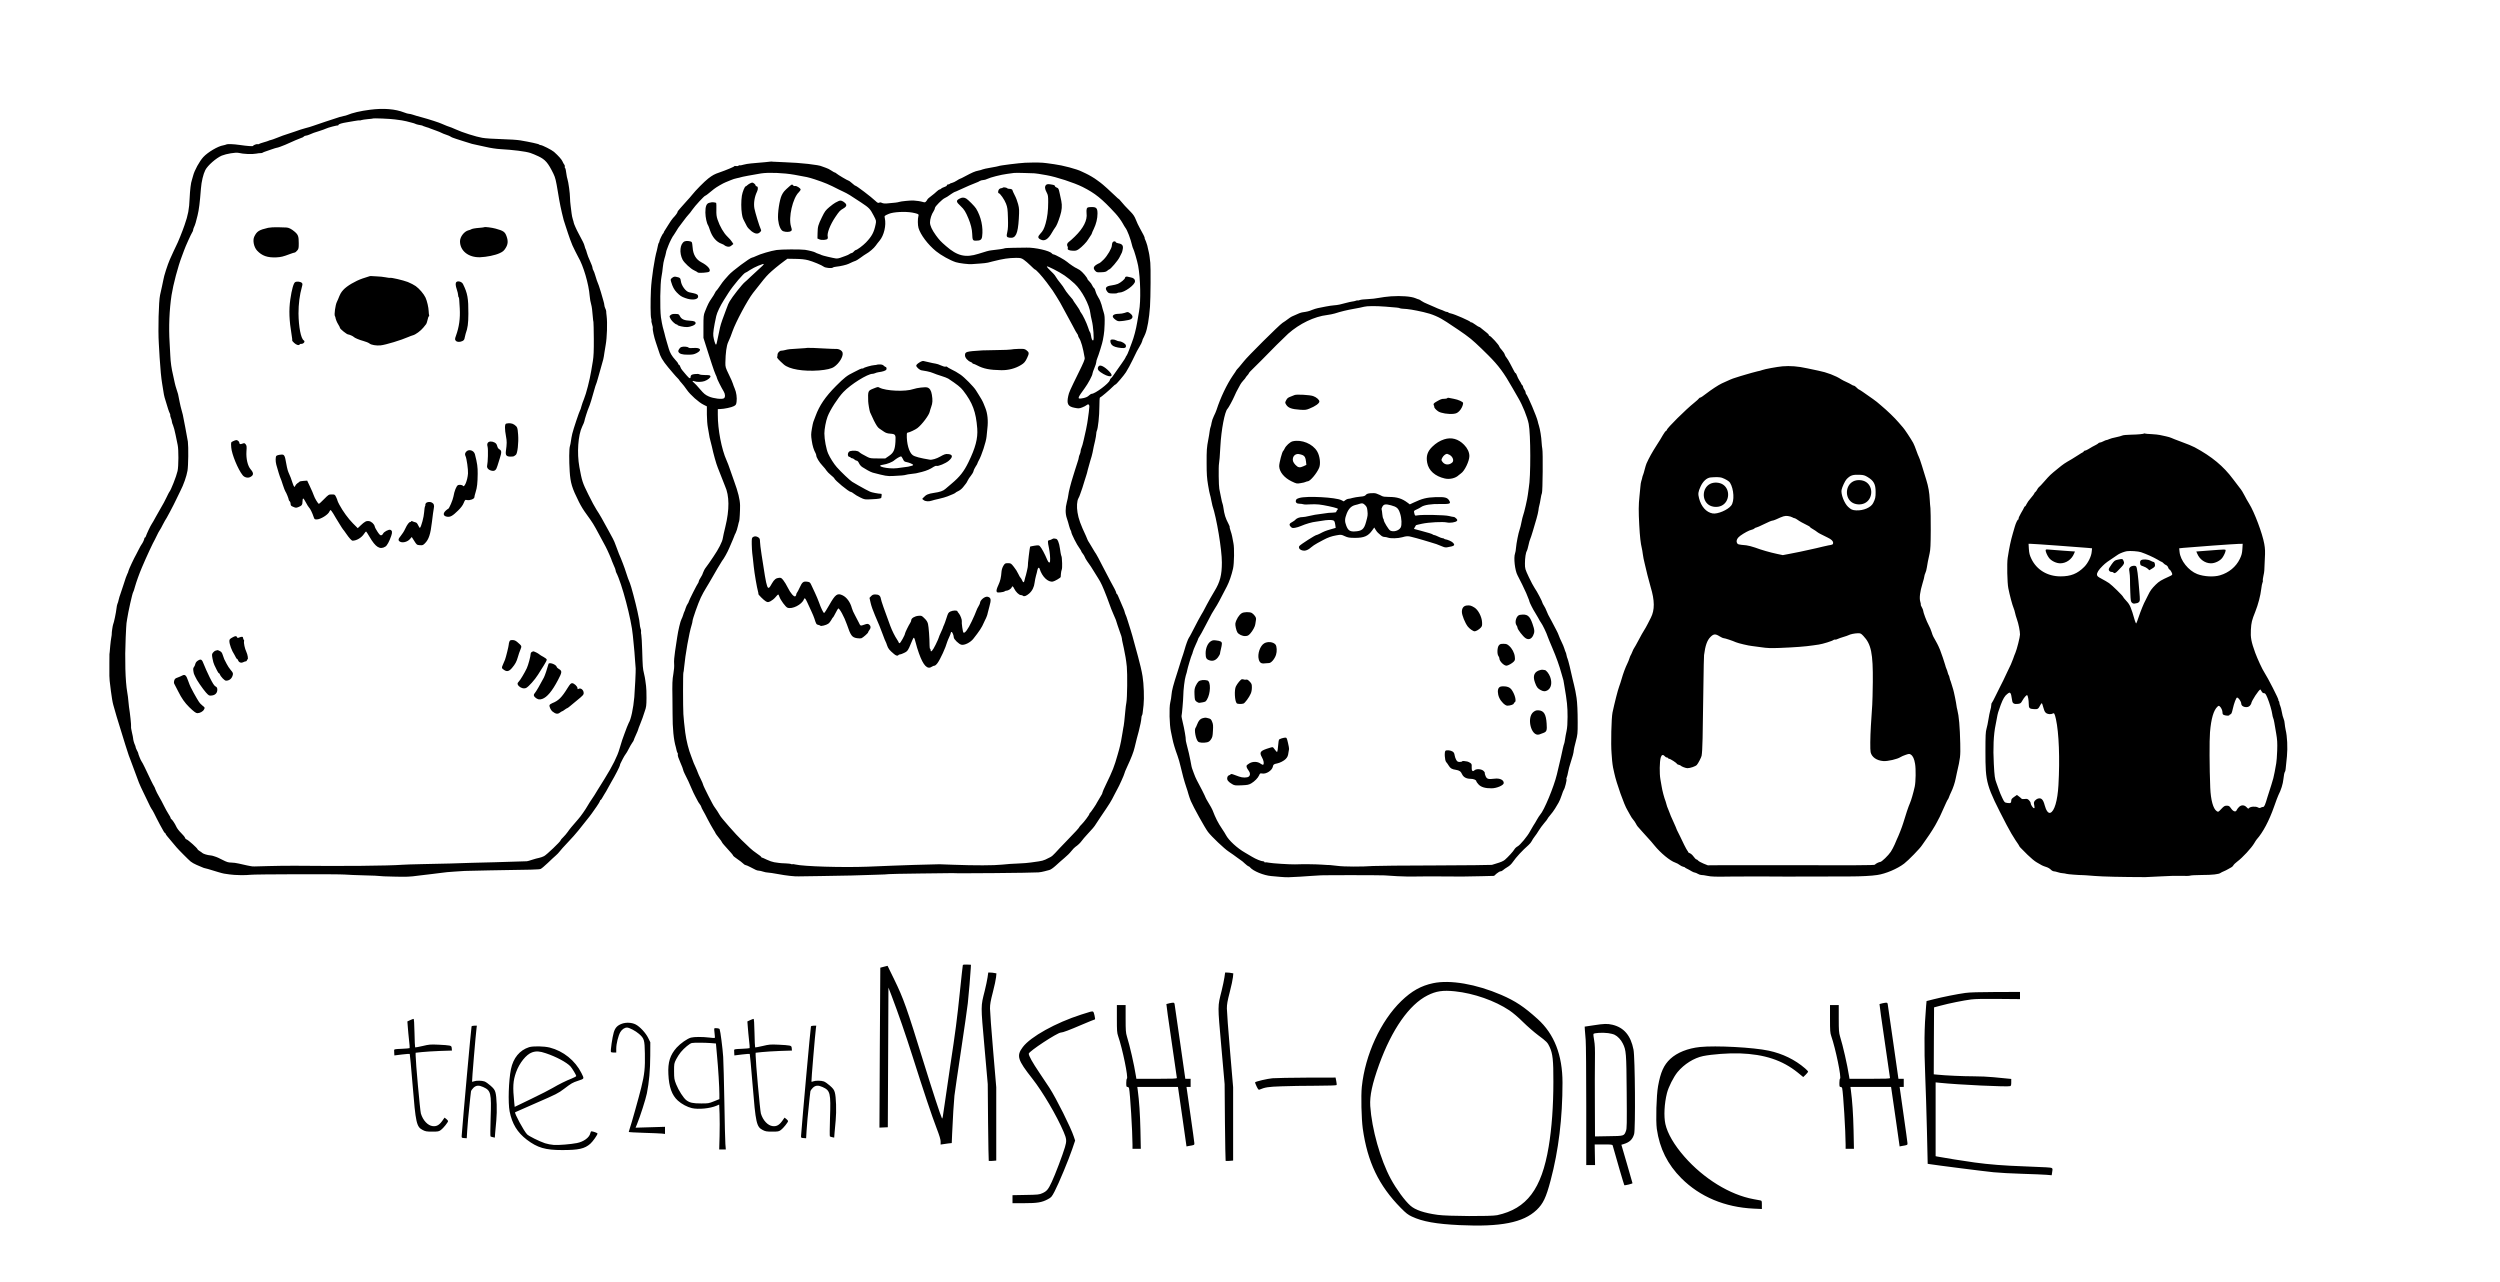 <?xml version="1.0" standalone="no"?>
<!DOCTYPE svg PUBLIC "-//W3C//DTD SVG 20010904//EN"
 "http://www.w3.org/TR/2001/REC-SVG-20010904/DTD/svg10.dtd">
<svg version="1.0" xmlns="http://www.w3.org/2000/svg"
 width="360pt" height="184.599pt" viewBox="0 0 360 184.599"
 preserveAspectRatio="xMidYMid meet">
<g transform="translate(0,184.599) scale(0.009,-0.009)"
fill="#000000" stroke="none">
<path d="M5920 18755 c-153 -19 -283 -50 -365 -85 -11 -5 -36 -12 -55 -15 -19
-4 -48 -11 -65 -16 -95 -30 -369 -121 -420 -140 -33 -12 -91 -30 -130 -39 -38
-10 -115 -34 -170 -55 -55 -20 -116 -40 -135 -45 -20 -5 -81 -27 -137 -50 -55
-22 -105 -40 -112 -40 -6 0 -19 -4 -29 -9 -9 -5 -46 -17 -82 -27 -36 -10 -70
-22 -77 -27 -7 -5 -16 -6 -21 -3 -12 7 -72 -16 -72 -27 0 -10 -94 -3 -217 15
-97 14 -193 18 -213 7 -8 -4 -31 -10 -50 -14 -81 -12 -245 -109 -316 -186 -63
-68 -143 -215 -164 -299 -6 -25 -15 -56 -20 -70 -16 -41 -30 -158 -36 -292 -7
-173 -24 -265 -81 -428 -34 -100 -110 -288 -132 -327 -6 -10 -26 -52 -44 -93
-19 -41 -46 -100 -59 -130 -34 -75 -98 -273 -104 -325 -2 -11 -12 -60 -23
-110 -11 -49 -25 -110 -30 -135 -22 -98 -34 -559 -20 -775 4 -66 10 -167 13
-225 11 -183 26 -333 40 -415 8 -44 17 -102 21 -130 3 -27 12 -70 19 -95 53
-178 69 -228 82 -251 7 -14 11 -29 8 -32 -3 -2 2 -22 10 -42 9 -21 16 -47 16
-58 0 -11 8 -39 19 -61 10 -23 28 -90 40 -151 12 -60 27 -135 34 -165 16 -73
15 -339 -2 -415 -18 -83 -110 -316 -132 -335 -3 -3 -24 -43 -46 -90 -22 -47
-59 -116 -83 -155 -23 -38 -63 -108 -88 -155 -25 -47 -54 -98 -66 -115 -20
-28 -81 -159 -93 -197 -3 -10 -9 -18 -14 -18 -5 0 -9 -6 -9 -13 0 -16 -28 -76
-45 -97 -7 -8 -27 -44 -45 -80 -17 -36 -36 -72 -41 -80 -30 -50 -119 -239
-123 -262 -2 -14 -11 -37 -19 -50 -8 -12 -36 -90 -61 -173 -26 -82 -51 -157
-55 -165 -4 -8 -14 -40 -21 -70 -6 -30 -16 -63 -22 -73 -5 -10 -11 -42 -14
-70 -6 -61 -42 -235 -54 -257 -7 -15 -25 -138 -22 -152 1 -4 -2 -29 -7 -55 -5
-26 -13 -86 -17 -133 -7 -90 -12 -135 -13 -135 -1 0 -1 -67 -1 -150 0 -82 0
-172 0 -198 0 -42 4 -88 25 -247 11 -86 26 -178 37 -215 33 -121 72 -252 119
-400 16 -49 49 -157 74 -240 25 -82 50 -159 55 -170 5 -11 20 -51 34 -90 28
-78 91 -245 129 -347 15 -36 46 -106 71 -155 24 -48 61 -124 81 -168 20 -44
42 -86 49 -95 7 -8 26 -40 41 -70 15 -30 34 -67 41 -82 8 -14 31 -59 52 -100
53 -100 76 -138 85 -138 4 0 7 -4 7 -10 0 -5 11 -22 24 -37 14 -16 51 -59 82
-98 32 -38 63 -76 69 -82 30 -36 195 -202 225 -226 19 -16 62 -40 95 -54 33
-13 74 -31 92 -39 17 -8 35 -14 40 -14 8 0 58 -14 213 -62 41 -12 84 -24 95
-25 11 -1 52 -7 90 -13 75 -12 267 -15 325 -6 55 10 1425 13 1520 4 47 -4 188
-10 314 -13 125 -3 232 -7 236 -10 5 -3 111 -8 237 -10 195 -5 251 -3 388 16
88 11 183 23 210 25 28 3 93 11 145 18 52 8 149 18 215 21 66 4 143 9 170 11
28 2 205 6 395 9 694 10 795 13 820 23 14 5 65 49 115 96 49 48 107 101 128
119 21 18 49 47 61 64 12 18 71 83 129 144 59 61 135 147 170 191 34 44 90
115 125 157 34 42 75 94 90 116 15 22 51 73 80 114 28 41 52 80 52 87 0 8 4
14 8 14 5 0 15 12 23 27 8 16 26 46 40 68 15 22 41 67 58 100 18 33 40 74 50
90 64 108 141 259 141 275 0 11 3 19 45 100 15 30 36 64 45 75 10 11 32 49 50
85 18 36 43 79 56 97 13 17 24 36 24 41 0 6 16 44 35 85 19 41 35 79 35 84 0
6 14 43 31 84 17 41 35 88 40 104 4 17 20 64 35 105 24 67 27 90 28 215 1 77
-3 163 -7 190 -5 28 -10 68 -12 90 -2 22 -12 72 -21 110 -20 84 -21 101 -29
370 -3 115 -10 226 -14 247 -5 21 -7 46 -4 56 2 10 -1 31 -8 47 -6 17 -12 48
-13 70 -2 36 -10 80 -36 200 -29 136 -107 428 -121 455 -13 27 -49 124 -65
180 -15 52 -76 213 -111 290 -8 19 -29 73 -45 120 -16 47 -40 103 -53 125 -12
22 -42 76 -65 120 -98 182 -144 262 -196 341 -22 32 -81 142 -131 244 -94 190
-101 211 -143 439 -41 223 -21 512 45 647 19 39 35 77 35 85 0 18 56 192 70
219 13 23 62 182 90 288 11 41 23 79 27 85 4 7 17 48 29 92 12 44 34 121 48
170 39 132 44 152 56 240 6 44 16 102 21 128 21 112 29 353 15 462 -4 33 -8
68 -7 78 0 9 -7 29 -15 45 -7 15 -14 37 -14 48 0 12 -7 44 -15 70 -8 27 -26
90 -40 139 -24 81 -41 131 -66 190 -4 11 -16 47 -25 80 -9 33 -23 69 -30 80
-8 11 -14 30 -14 42 0 13 -18 60 -39 106 -21 45 -45 105 -51 132 -7 28 -16 55
-20 60 -4 6 -11 25 -15 44 -4 19 -17 53 -29 75 -24 44 -37 69 -53 101 -5 11
-15 29 -21 40 -26 46 -72 151 -72 162 0 7 -7 32 -15 55 -8 24 -17 68 -20 98
-3 30 -9 84 -15 120 -5 36 -10 93 -10 128 0 69 -25 249 -41 299 -6 18 -12 47
-14 65 -9 72 -17 108 -25 113 -5 3 -7 12 -3 21 3 8 -1 22 -9 32 -8 9 -21 32
-28 50 -12 30 -65 90 -136 153 -35 31 -189 109 -215 109 -9 0 -19 4 -21 8 -3
9 -153 42 -303 67 -44 8 -179 17 -300 20 -121 3 -260 12 -309 21 -97 16 -325
88 -424 135 -35 16 -65 29 -68 29 -9 0 -137 50 -157 61 -28 15 -209 74 -322
104 -55 14 -118 33 -140 41 -23 8 -50 14 -62 14 -12 0 -46 9 -75 21 -144 57
-332 72 -548 44z m400 -155 c41 -6 91 -13 110 -15 19 -3 51 -9 70 -14 19 -5
58 -15 85 -22 28 -7 55 -15 60 -19 9 -7 73 -22 100 -25 6 0 19 -6 30 -12 11
-5 34 -13 50 -17 17 -4 44 -13 60 -21 17 -7 59 -23 95 -35 36 -13 74 -28 85
-35 11 -7 45 -20 75 -30 30 -10 62 -23 70 -30 8 -8 47 -23 85 -35 39 -12 95
-30 125 -40 130 -42 157 -49 195 -55 22 -4 94 -20 160 -35 72 -17 164 -31 230
-35 201 -11 403 -36 480 -61 28 -9 86 -33 130 -54 110 -52 155 -105 240 -279
31 -65 40 -103 71 -290 30 -187 51 -286 93 -451 5 -19 18 -60 29 -90 10 -30
29 -86 41 -125 20 -62 43 -124 70 -190 11 -26 80 -165 92 -185 83 -140 169
-433 184 -625 4 -48 13 -99 25 -140 9 -29 17 -93 26 -205 2 -30 6 -62 9 -70 2
-8 5 -130 6 -270 1 -195 -3 -279 -15 -355 -9 -55 -21 -125 -26 -155 -25 -150
-80 -366 -117 -455 -14 -33 -32 -84 -40 -114 -7 -30 -17 -60 -22 -65 -12 -17
-108 -302 -125 -376 -8 -36 -18 -87 -21 -115 -3 -27 -11 -66 -17 -85 -13 -38
-14 -230 -3 -400 12 -188 37 -268 148 -490 39 -76 68 -124 127 -205 92 -127
108 -152 195 -315 43 -80 90 -167 105 -195 29 -54 100 -216 100 -228 0 -4 14
-37 30 -72 17 -35 30 -71 30 -80 0 -8 4 -23 9 -33 89 -168 245 -758 266 -1005
3 -34 10 -107 16 -162 6 -55 15 -158 19 -230 5 -71 10 -134 11 -140 3 -22 -13
-356 -22 -457 -16 -182 -54 -360 -89 -413 -7 -10 -48 -115 -69 -175 -7 -19
-23 -64 -36 -100 -12 -36 -32 -100 -44 -143 -32 -113 -110 -271 -238 -477 -15
-25 -35 -57 -44 -71 -8 -15 -24 -40 -35 -56 -10 -15 -24 -37 -30 -48 -27 -47
-81 -133 -104 -164 -14 -19 -38 -58 -55 -87 -40 -70 -110 -170 -154 -220 -99
-113 -139 -161 -167 -203 -18 -25 -50 -64 -73 -86 -23 -21 -41 -43 -41 -49 0
-18 -225 -233 -265 -253 -22 -11 -58 -24 -80 -28 -22 -4 -71 -17 -110 -30 -38
-13 -77 -24 -85 -24 -117 -5 -295 -10 -520 -16 -151 -3 -313 -7 -360 -9 -129
-6 -515 -16 -800 -21 -140 -3 -280 -7 -310 -10 -222 -17 -971 -24 -1705 -16
-115 1 -311 -1 -435 -5 -263 -8 -246 -8 -290 -1 -34 6 -55 10 -190 41 -36 9
-90 16 -121 16 -46 0 -71 8 -143 45 -49 25 -92 45 -97 45 -4 0 -20 5 -36 12
-15 6 -41 12 -58 13 -44 3 -112 24 -127 38 -7 7 -28 22 -45 32 -18 11 -33 24
-33 29 0 15 -151 150 -174 156 -11 3 -23 15 -25 25 -2 11 -30 46 -63 78 -33
32 -68 78 -78 103 -19 44 -67 116 -82 122 -5 2 -8 9 -8 16 0 6 -15 35 -34 63
-19 29 -51 87 -72 130 -21 43 -56 110 -79 148 -23 39 -48 88 -56 110 -7 22
-18 47 -24 55 -11 14 -68 130 -150 305 -21 44 -44 87 -51 95 -12 14 -57 127
-53 132 1 2 -8 21 -20 43 -11 22 -21 45 -21 52 0 8 -4 21 -9 31 -14 27 -31 87
-31 108 0 10 -9 54 -19 96 -11 43 -17 87 -14 97 4 18 -16 208 -33 311 -3 19
-8 62 -10 95 -2 33 -10 96 -18 140 -31 172 -41 534 -25 875 5 118 11 222 13
230 1 8 6 38 10 65 16 113 84 415 96 430 5 6 19 47 30 90 21 75 67 204 110
305 75 178 181 404 209 450 5 8 20 38 32 65 12 28 32 63 43 80 11 16 34 56 50
90 16 33 32 62 35 65 11 8 143 257 180 338 18 40 49 103 68 140 49 94 98 233
113 322 13 77 17 378 6 465 -4 28 -22 129 -41 225 -19 96 -37 189 -40 205 -3
17 -12 50 -20 75 -8 25 -21 81 -30 125 -9 44 -19 91 -21 105 -3 14 -5 25 -5
25 1 0 -9 32 -22 70 -13 39 -27 88 -31 110 -4 22 -16 76 -26 120 -26 107 -41
212 -45 315 -2 47 -7 139 -11 205 -16 249 -5 528 31 765 26 167 103 460 165
620 12 30 28 74 36 97 20 59 113 263 130 288 8 11 14 27 14 36 0 9 7 30 15 47
15 28 35 95 56 186 23 94 36 201 54 431 8 108 37 231 70 295 38 74 174 193
263 231 74 30 224 55 269 44 76 -19 218 -25 283 -12 25 5 56 9 69 8 13 -1 29
3 35 8 6 4 20 11 31 14 11 3 58 19 104 36 46 16 86 29 90 28 7 -2 93 29 136
48 116 53 237 105 259 111 14 3 30 12 37 20 6 8 20 14 30 14 10 0 35 7 56 16
64 28 75 32 163 59 47 15 94 32 105 38 30 16 183 56 189 50 3 -3 8 1 12 10 5
14 55 29 138 42 12 2 61 11 110 19 49 9 92 14 94 11 2 -2 14 0 26 5 12 4 58
11 101 15 44 3 81 8 83 10 8 7 275 -4 352 -15z M4290 16866 c-147 -34 -181
-56 -222 -142 -28 -59 -6 -167 45 -222 78 -84 166 -115 307 -109 77 4 109 12
218 53 34 13 69 24 76 24 8 0 26 14 40 31 24 28 26 38 26 118 0 111 -9 137
-68 187 -51 43 -93 64 -132 65 -14 0 -72 2 -130 4 -63 2 -127 -2 -160 -9z
M7749 16876 c-2 -2 -35 -7 -74 -10 -78 -6 -125 -15 -140 -26 -5 -4 -23 -10
-40 -14 -68 -17 -135 -104 -135 -176 0 -152 135 -260 320 -255 106 4 245 32
316 66 50 23 67 38 94 81 38 60 42 113 15 188 -25 71 -50 89 -175 123 -57 16
-173 31 -181 23z M5915 16092 c-11 -2 -63 -19 -115 -37 -116 -40 -251 -120
-306 -181 -38 -41 -51 -65 -86 -154 -6 -14 -14 -33 -19 -42 -23 -46 -44 -201
-31 -223 4 -5 7 -12 7 -15 6 -38 23 -81 46 -118 16 -25 29 -51 29 -58 0 -16
109 -104 130 -104 17 0 81 -28 90 -40 12 -15 91 -48 155 -65 39 -10 82 -28 97
-40 27 -23 109 -37 178 -30 82 9 330 84 445 135 23 10 54 22 70 26 43 10 127
72 169 124 20 25 40 50 45 56 5 6 15 36 22 67 6 32 16 57 21 57 5 0 7 8 4 18
-3 10 -7 38 -7 62 -2 62 -26 166 -51 220 -28 59 -97 140 -156 183 -26 19 -83
48 -127 66 -76 29 -271 75 -285 66 -3 -2 -35 2 -69 9 -35 7 -100 14 -144 15
-45 1 -84 4 -87 5 -3 1 -14 1 -25 -2z M4723 15997 c-26 -13 -55 -118 -78 -276
-25 -171 -18 -338 21 -570 8 -46 12 -86 10 -89 -3 -2 11 -20 31 -38 35 -33 76
-44 88 -24 4 6 12 10 18 9 42 -5 77 38 47 56 -46 28 -82 219 -84 430 0 155 18
296 55 428 11 41 11 49 -2 62 -20 20 -78 27 -106 12z M7302 15998 c-17 -17
-15 -54 8 -122 11 -33 20 -71 20 -86 0 -15 3 -30 8 -34 8 -9 9 -13 18 -178 9
-163 -10 -298 -60 -437 -20 -54 -20 -66 0 -85 20 -20 66 -20 104 -1 22 11 31
25 35 53 4 20 10 48 15 62 34 95 43 162 44 320 1 248 -13 329 -86 476 -18 38
-82 56 -106 32z M8098 13733 c-24 -6 -24 -89 -2 -204 15 -80 15 -112 -2 -239
-8 -64 10 -84 73 -85 26 0 53 3 58 8 6 4 18 13 28 20 27 18 47 196 37 324 -9
114 -12 123 -60 158 -33 24 -83 31 -132 18z M3730 13452 c-37 -18 -36 -15 -30
-102 8 -106 108 -351 183 -443 28 -35 81 -48 118 -30 59 29 62 64 10 124 -48
54 -75 171 -68 286 6 80 4 94 -12 115 -18 21 -22 22 -52 11 -34 -13 -49 -10
-49 12 0 19 -28 45 -48 45 -9 0 -33 -8 -52 -18z M7805 13426 c-11 -16 -12 -31
-3 -66 10 -43 5 -244 -8 -300 -8 -36 22 -69 71 -80 50 -11 74 8 94 77 8 26 25
81 38 121 31 97 30 123 -5 143 -18 10 -31 28 -37 54 -7 27 -19 44 -40 55 -43
24 -93 22 -110 -4z M7461 13286 c-23 -24 -26 -47 -12 -74 17 -33 43 -216 39
-276 -8 -114 -59 -235 -82 -197 -9 14 -59 20 -78 10 -26 -14 -58 -93 -73 -183
-9 -53 -70 -196 -84 -196 -4 0 -21 -13 -39 -29 -51 -47 -40 -90 25 -98 50 -6
85 14 174 101 46 46 73 82 88 119 22 53 23 54 54 47 45 -9 117 18 117 45 0 11
9 48 20 82 24 77 31 143 33 293 1 108 -7 167 -44 312 -16 63 -97 88 -138 44z
M4465 13233 c-16 -3 -36 -9 -42 -15 -16 -13 -17 -88 -2 -143 18 -71 62 -210
69 -220 4 -5 19 -50 35 -100 16 -49 34 -97 40 -105 15 -19 55 -119 55 -135 0
-7 7 -18 15 -25 8 -7 15 -26 15 -42 0 -24 6 -32 43 -47 39 -17 45 -17 82 -3
52 20 65 37 65 88 0 24 4 46 10 49 5 3 25 -25 44 -63 19 -37 42 -74 51 -82 17
-14 54 -90 74 -152 11 -34 16 -38 47 -38 62 0 185 76 205 127 5 12 13 23 18
23 5 0 24 -25 43 -56 18 -32 38 -64 43 -73 6 -9 32 -52 59 -96 26 -44 52 -82
55 -85 4 -3 26 -32 48 -65 50 -73 88 -115 105 -115 64 0 144 49 184 111 13 22
28 37 33 35 4 -3 28 -40 53 -83 98 -169 168 -212 255 -157 26 16 62 82 92 169
21 60 17 87 -14 99 -26 9 -105 -33 -116 -62 -4 -11 -16 -22 -28 -25 -15 -4
-28 7 -59 53 -22 32 -43 71 -46 87 -9 41 -55 82 -96 87 -40 5 -67 -10 -131
-71 l-45 -43 -77 77 c-76 77 -159 191 -217 298 -16 30 -30 60 -30 65 0 6 -9
30 -21 55 -21 44 -22 45 -71 45 -48 0 -51 -2 -123 -75 -40 -41 -77 -75 -83
-75 -13 0 -67 90 -82 136 -7 22 -33 83 -59 137 l-46 98 -58 -4 c-33 -2 -62 -8
-65 -13 -4 -5 -19 -17 -34 -26 -14 -10 -29 -27 -33 -38 -11 -34 -23 -22 -44
43 -19 61 -39 113 -67 174 -13 28 -32 114 -49 215 -3 21 -13 44 -21 53 -15 15
-23 16 -79 8z M6817 12462 c-10 -10 -14 -21 -11 -24 3 -4 1 -15 -5 -26 -6 -11
-12 -55 -15 -98 -4 -73 -45 -226 -66 -248 -4 -4 -17 12 -28 38 -16 34 -27 47
-49 51 -15 4 -36 10 -45 16 -12 6 -18 6 -18 -1 0 -5 -6 -10 -13 -10 -21 0 -52
-40 -84 -110 -16 -36 -48 -86 -70 -112 -47 -53 -47 -80 -4 -98 43 -17 114 4
150 46 l29 33 40 -63 c39 -62 41 -64 88 -68 44 -3 52 -1 82 29 63 63 90 146
113 342 11 97 25 195 30 219 10 47 1 75 -31 92 -29 16 -75 12 -93 -8z M3717
10311 c-40 -22 -47 -31 -47 -57 0 -51 37 -153 81 -219 10 -16 22 -38 25 -47 4
-10 10 -18 15 -18 5 0 14 -11 19 -25 13 -34 48 -46 82 -29 15 8 34 14 43 14 8
0 15 7 15 15 0 8 4 15 10 15 15 0 3 77 -19 123 -24 49 -44 143 -36 168 3 10 1
20 -5 24 -5 3 -10 15 -10 25 0 25 -19 29 -58 13 -28 -12 -33 -11 -38 1 -10 25
-29 25 -77 -3z M8150 10244 c-6 -14 -10 -35 -10 -46 0 -21 -45 -204 -60 -243
-4 -11 -17 -41 -29 -68 -28 -62 -27 -68 14 -95 46 -32 81 -23 128 33 51 60 72
100 92 170 18 60 23 77 44 128 21 52 20 53 -52 115 -29 24 -47 32 -78 32 -33
0 -41 -4 -49 -26z M3451 10101 c-13 -3 -33 -18 -44 -33 -18 -24 -18 -31 -7
-94 6 -38 20 -85 30 -104 10 -19 28 -56 40 -82 13 -27 27 -48 32 -48 5 0 12
-8 15 -17 14 -39 76 -103 99 -103 56 0 98 37 110 98 4 22 -2 36 -34 72 -22 25
-51 70 -66 100 -15 30 -32 63 -38 74 -5 10 -16 40 -24 67 -11 36 -22 51 -46
63 -17 9 -34 16 -37 15 -3 -1 -17 -4 -30 -8z M8508 10079 c-10 -5 -18 -20 -18
-33 0 -35 -38 -176 -61 -226 -33 -71 -107 -195 -129 -215 -26 -24 -25 -47 3
-73 35 -33 83 -44 117 -27 39 20 137 130 188 211 24 38 66 104 93 148 28 43
49 85 47 94 -2 9 -25 28 -52 42 -28 14 -58 33 -68 42 -16 16 -82 48 -97 48 -3
0 -14 -5 -23 -11z M3163 9939 c-20 -13 -34 -32 -38 -52 -4 -18 -14 -40 -22
-49 -12 -13 -14 -30 -9 -64 3 -26 10 -52 15 -58 4 -6 12 -22 17 -36 14 -40
117 -190 169 -249 48 -52 50 -53 94 -48 56 6 89 42 88 95 -1 28 -7 39 -30 51
-21 12 -45 50 -93 146 -35 72 -77 164 -92 205 -31 84 -46 93 -99 59z M8776
9888 c-17 -66 -59 -190 -74 -218 -54 -103 -126 -228 -143 -246 -25 -26 -24
-46 2 -70 38 -34 69 -42 114 -26 77 26 159 124 253 303 67 126 68 145 13 177
-17 9 -32 24 -34 34 -11 39 -122 78 -131 46z M2915 9702 c-16 -9 -50 -23 -74
-32 -38 -13 -46 -22 -54 -50 -6 -24 -5 -41 4 -55 7 -11 34 -65 62 -120 52
-105 104 -179 174 -248 72 -70 108 -97 130 -97 41 0 91 27 107 59 16 30 16 30
-25 63 -23 18 -47 44 -55 58 -8 14 -23 39 -34 55 -11 17 -34 57 -51 90 -17 33
-38 74 -47 90 -9 17 -28 63 -42 104 -30 89 -51 107 -95 83z M9082 9504 c-95
-154 -147 -205 -247 -244 -22 -9 -41 -23 -43 -33 -5 -23 21 -78 45 -98 54 -43
86 -48 123 -19 14 11 29 20 33 20 5 0 23 11 41 25 18 14 36 25 41 25 4 0 25
15 46 33 21 17 68 57 105 87 108 88 116 97 112 132 -4 42 -47 75 -77 59 -18
-10 -21 -9 -21 9 0 29 -55 80 -86 80 -20 0 -33 -14 -72 -76z M12325 17925 c-5
-2 -44 -6 -85 -9 -41 -2 -93 -7 -115 -10 -22 -2 -72 -7 -110 -10 -39 -3 -92
-12 -119 -20 -27 -8 -53 -13 -58 -10 -5 3 -15 0 -23 -6 -8 -7 -26 -9 -40 -6
-14 4 -25 3 -25 -2 0 -8 -131 -63 -241 -101 -75 -25 -110 -44 -177 -96 -60
-46 -206 -194 -257 -260 -16 -21 -58 -68 -91 -104 -34 -36 -75 -82 -90 -101
-16 -19 -35 -41 -41 -48 -7 -7 -13 -18 -13 -24 0 -12 -36 -60 -72 -96 -14 -15
-49 -65 -77 -112 -28 -47 -55 -90 -61 -97 -5 -7 -10 -16 -10 -22 0 -5 -3 -11
-7 -13 -12 -5 -63 -111 -63 -130 0 -9 -4 -19 -9 -22 -4 -3 -11 -25 -15 -48 -4
-24 -11 -56 -16 -73 -37 -125 -87 -453 -95 -631 -9 -188 -7 -427 3 -455 5 -13
7 -30 5 -37 -3 -7 2 -35 11 -63 9 -27 14 -54 11 -58 -8 -14 20 -147 48 -226
13 -38 34 -100 46 -138 18 -59 27 -81 50 -123 18 -33 66 -99 103 -142 24 -28
61 -71 83 -98 22 -26 52 -60 68 -75 15 -15 27 -30 27 -33 0 -3 16 -22 35 -43
20 -21 57 -69 83 -107 55 -81 193 -204 270 -241 l52 -26 0 -132 c1 -76 7 -164
16 -207 8 -41 17 -93 20 -115 2 -22 11 -62 19 -90 8 -27 18 -70 24 -95 25
-119 71 -282 95 -340 15 -36 42 -105 61 -155 18 -49 43 -112 55 -140 71 -154
73 -378 5 -655 -19 -74 -36 -155 -40 -180 -7 -55 -68 -175 -150 -295 -33 -48
-64 -94 -70 -103 -5 -9 -27 -38 -47 -65 -21 -26 -42 -65 -48 -86 -5 -21 -23
-58 -40 -82 -16 -24 -30 -51 -30 -60 0 -8 -4 -19 -9 -25 -14 -14 -151 -286
-151 -299 0 -7 -8 -23 -18 -36 -10 -13 -24 -44 -32 -69 -7 -25 -16 -49 -20
-55 -4 -5 -13 -30 -20 -55 -8 -25 -19 -54 -26 -65 -17 -28 -54 -183 -69 -290
-7 -49 -22 -151 -34 -225 -13 -88 -19 -157 -15 -200 3 -41 -1 -99 -12 -160
-17 -93 -19 -160 -15 -385 2 -60 2 -175 2 -255 -1 -231 18 -422 53 -535 1 -5
6 -27 11 -48 4 -20 11 -40 16 -43 5 -3 7 -15 4 -27 -4 -14 11 -60 40 -125 25
-56 45 -109 45 -117 0 -8 11 -36 24 -62 44 -85 77 -156 111 -238 18 -44 45
-100 59 -125 14 -25 30 -55 36 -68 5 -13 21 -38 35 -56 14 -18 25 -38 25 -44
0 -6 13 -33 28 -59 16 -26 50 -91 76 -143 27 -52 66 -122 87 -156 22 -34 39
-64 39 -68 0 -3 23 -34 50 -68 28 -34 50 -66 50 -70 0 -5 15 -25 34 -46 116
-128 146 -163 146 -171 0 -5 31 -30 69 -56 37 -25 79 -57 91 -70 13 -14 30
-25 38 -25 8 0 42 -14 76 -32 33 -17 73 -37 88 -45 14 -7 37 -13 51 -13 13 0
44 -7 67 -15 23 -8 58 -15 76 -15 19 0 91 -11 161 -24 131 -25 271 -40 333
-37 19 1 175 3 345 5 171 2 396 6 500 9 105 4 279 9 389 12 109 3 202 7 206
10 4 2 232 7 506 10 275 3 501 6 504 6 3 1 9 1 14 0 36 -7 1284 4 1371 12 28
2 70 10 95 17 25 6 61 16 80 21 21 5 61 33 103 71 37 35 99 89 137 121 39 32
89 81 111 110 23 29 51 59 64 67 42 29 80 65 105 100 13 19 50 62 81 95 83 88
122 134 144 172 11 18 41 65 68 103 164 242 170 252 227 365 22 44 45 87 50
95 22 35 110 231 110 244 0 9 20 57 44 108 65 139 104 239 120 310 8 35 24 99
35 143 12 44 26 96 31 115 23 89 41 179 42 211 0 19 5 39 10 45 8 11 10 26 25
164 12 112 4 338 -16 460 -11 74 -47 226 -72 314 -12 39 -38 136 -59 216 -21
80 -47 172 -58 205 -11 33 -32 101 -47 150 -15 50 -31 95 -35 100 -4 6 -10 24
-14 40 -4 17 -13 44 -21 60 -14 30 -62 142 -87 203 -7 17 -16 32 -20 32 -5 0
-8 7 -8 15 0 14 -37 89 -93 187 -13 24 -68 129 -122 233 -53 105 -102 197
-109 205 -7 8 -25 38 -41 65 -15 28 -43 73 -61 102 -19 28 -34 55 -34 59 0 4
-11 30 -24 58 -87 185 -120 275 -136 379 -15 90 -9 183 14 224 9 15 22 46 29
68 8 22 23 67 35 100 11 33 28 87 37 120 9 33 21 70 26 82 5 13 16 53 24 90 9
38 27 102 40 143 14 41 30 100 36 130 18 96 20 102 40 187 10 46 19 97 19 114
0 17 4 38 9 47 19 36 41 243 41 385 0 85 4 147 9 147 11 0 161 127 208 176 18
19 37 34 42 34 11 0 136 147 166 195 31 50 73 126 106 195 65 136 81 167 114
220 19 30 37 69 41 85 3 17 10 35 14 40 4 6 20 39 35 75 33 82 61 243 75 435
10 143 13 637 5 700 -3 17 -7 55 -10 85 -3 30 -10 69 -14 85 -5 17 -12 47 -16
69 -3 21 -11 50 -17 65 -6 14 -12 31 -12 36 -1 6 -7 20 -13 31 -7 12 -10 23
-8 26 5 5 -27 70 -80 163 -19 33 -47 92 -61 130 -20 51 -41 83 -78 121 -61 60
-143 149 -172 187 -12 15 -24 27 -28 27 -3 0 -22 17 -43 38 -71 70 -219 203
-245 220 -14 9 -41 29 -60 44 -36 28 -122 79 -178 105 -19 8 -47 22 -62 29
-74 39 -308 101 -443 118 -16 2 -68 9 -115 16 -82 12 -172 13 -350 7 -87 -4
-406 -43 -421 -53 -5 -3 -61 -14 -125 -25 -63 -10 -124 -24 -134 -29 -11 -6
-41 -14 -67 -19 -53 -10 -100 -31 -212 -91 -40 -22 -77 -40 -82 -40 -4 0 -27
-13 -51 -29 -24 -16 -58 -32 -75 -36 -18 -3 -35 -11 -38 -16 -4 -5 -15 -9 -26
-9 -10 0 -19 -7 -19 -15 0 -8 -17 -19 -40 -26 -22 -7 -45 -18 -51 -26 -6 -7
-17 -13 -25 -13 -7 0 -28 -15 -46 -32 -18 -18 -59 -52 -90 -75 -32 -24 -58
-46 -58 -50 -1 -5 -9 -19 -20 -31 -17 -21 -23 -22 -52 -13 -36 11 -106 22
-153 24 -52 2 -204 -13 -229 -23 -23 -8 -72 -14 -196 -24 -35 -3 -64 1 -80 9
-17 9 -30 10 -43 3 -16 -8 -27 -3 -61 29 -67 64 -303 243 -320 243 -6 0 -14 6
-74 57 -15 13 -30 23 -34 23 -12 0 -176 97 -193 114 -9 9 -21 16 -26 16 -6 0
-31 14 -56 31 -25 18 -65 38 -89 45 -23 7 -51 17 -61 22 -48 26 -345 59 -592
67 -91 3 -179 7 -196 9 -16 3 -34 3 -40 1z m385 -210 c200 -35 223 -40 325
-73 165 -55 225 -80 390 -165 17 -8 46 -22 65 -31 73 -34 116 -60 288 -175
131 -87 143 -100 201 -210 42 -81 42 -82 31 -139 -26 -128 -60 -191 -154 -290
-48 -50 -145 -122 -165 -122 -5 0 -18 -10 -28 -22 -10 -13 -27 -25 -38 -26
-11 -2 -27 -10 -35 -17 -8 -7 -35 -19 -60 -28 -25 -9 -63 -23 -86 -31 -22 -8
-51 -13 -65 -11 -48 6 -224 48 -234 55 -5 4 -28 13 -50 20 -22 7 -45 17 -51
22 -14 10 -103 33 -164 42 -74 10 -380 8 -455 -3 -89 -13 -265 -65 -328 -97
-27 -13 -55 -24 -62 -24 -32 0 -325 -219 -376 -280 -19 -23 -48 -56 -65 -73
-17 -18 -52 -65 -78 -105 -26 -39 -51 -72 -54 -72 -4 0 -13 -15 -21 -32 -8
-18 -33 -60 -57 -93 -41 -59 -58 -92 -105 -210 -22 -56 -24 -73 -24 -240 l0
-180 38 -120 c21 -66 42 -133 48 -150 5 -16 28 -86 50 -155 22 -69 49 -142 59
-163 11 -21 20 -43 20 -51 0 -14 73 -160 108 -216 26 -41 29 -92 7 -110 -27
-23 -169 -6 -245 28 -55 25 -77 42 -139 115 -40 48 -85 95 -99 106 -32 23 -25
36 12 21 37 -14 113 -12 157 3 55 19 104 60 96 80 -5 14 -20 17 -82 17 -41 0
-83 5 -93 11 -12 8 -38 9 -75 5 -45 -6 -57 -12 -64 -29 -4 -12 -6 -25 -5 -29
1 -5 -4 -8 -12 -8 -8 0 -31 21 -52 47 -22 26 -51 61 -66 78 -15 17 -30 43 -33
57 -4 15 -13 29 -21 32 -8 3 -14 11 -14 19 0 7 -22 37 -49 65 -49 53 -82 109
-100 172 -5 19 -21 71 -34 115 -13 44 -30 105 -36 135 -7 30 -19 75 -27 100
-7 25 -20 95 -29 155 -18 139 -13 545 9 650 8 39 17 106 21 150 4 44 15 105
25 135 10 30 21 72 25 94 3 21 10 46 15 55 4 9 16 39 25 66 17 47 71 154 85
165 3 3 19 27 35 55 16 27 32 54 37 60 5 5 38 51 75 100 36 50 76 99 87 110
12 11 41 47 63 80 42 62 193 225 208 225 7 0 45 29 138 106 35 29 151 96 187
109 20 7 57 22 83 34 26 12 70 26 98 31 28 5 54 12 58 14 9 6 204 42 326 62
122 19 361 10 535 -21z m3840 23 c16 0 91 -11 195 -30 159 -28 439 -120 576
-188 203 -103 306 -185 527 -425 42 -46 91 -113 117 -160 15 -27 32 -57 39
-65 33 -41 86 -181 112 -295 4 -16 10 -34 14 -40 12 -16 67 -204 80 -275 38
-202 45 -567 15 -730 -8 -41 -22 -120 -30 -175 -18 -110 -52 -241 -85 -325
-12 -30 -33 -86 -47 -125 -14 -38 -31 -77 -39 -86 -8 -8 -14 -20 -14 -25 0 -5
-27 -48 -60 -94 -34 -47 -76 -107 -95 -135 -19 -27 -43 -61 -52 -75 -10 -14
-23 -28 -29 -32 -7 -4 -14 -19 -18 -32 -12 -49 -235 -216 -289 -216 -9 0 -26
-11 -39 -23 -26 -27 -65 -43 -125 -51 -69 -10 -63 7 52 164 56 76 125 206 125
235 0 9 14 48 30 87 17 38 30 81 30 94 0 13 6 38 14 56 23 53 87 260 92 298 2
19 9 55 14 80 6 25 12 104 14 175 3 105 0 141 -14 185 -10 30 -26 86 -35 124
-10 37 -32 89 -50 115 -17 27 -38 70 -45 97 -7 27 -19 53 -27 57 -7 4 -19 23
-27 40 -7 18 -27 47 -45 64 -17 17 -31 34 -31 37 0 22 -83 120 -123 146 -26
16 -50 30 -53 30 -11 0 -120 73 -149 100 -34 31 -194 120 -217 120 -9 0 -22 7
-29 17 -36 43 -265 95 -404 92 -49 -1 -146 -2 -215 -3 -69 -1 -130 -4 -136 -8
-10 -6 -111 -22 -219 -33 -34 -4 -75 -15 -200 -55 -207 -66 -338 -35 -519 124
-87 75 -105 96 -161 171 -64 89 -95 156 -95 207 0 53 24 130 57 178 12 19 23
44 23 56 0 21 116 138 155 155 25 11 47 25 106 67 26 17 50 32 54 32 5 0 33
12 64 27 96 45 255 114 285 123 16 5 39 16 52 25 13 8 37 15 54 15 17 0 47 8
68 19 48 24 216 67 317 80 44 6 94 13 110 15 17 2 93 2 170 -1 77 -3 147 -5
155 -5z m-1955 -628 c28 -5 63 -13 79 -19 25 -10 27 -15 20 -39 -12 -43 -11
-143 2 -188 32 -109 151 -267 280 -372 81 -66 227 -147 317 -176 52 -17 209
-36 257 -31 19 2 76 6 127 9 51 3 109 10 130 15 21 5 56 14 78 20 170 43 254
55 371 56 74 0 85 -3 125 -30 24 -16 72 -58 107 -92 35 -35 66 -63 69 -63 18
0 110 -101 190 -207 50 -68 93 -126 95 -130 2 -5 29 -47 60 -94 31 -47 87
-144 123 -215 37 -71 71 -134 76 -140 5 -6 34 -60 65 -120 30 -60 62 -116 70
-125 8 -8 14 -22 14 -30 0 -8 6 -23 14 -34 33 -49 64 -158 91 -320 4 -24 -17
-74 -99 -240 -137 -279 -152 -311 -164 -370 -28 -127 -5 -169 102 -189 62 -12
73 -12 120 6 28 11 58 26 67 34 28 25 49 17 49 -18 -1 -30 -15 -147 -25 -208
-3 -14 -6 -41 -9 -60 -3 -19 -11 -64 -19 -100 -9 -36 -25 -110 -37 -165 -12
-55 -28 -113 -36 -128 -8 -16 -14 -40 -14 -53 0 -14 -7 -38 -14 -53 -8 -15
-15 -37 -15 -47 0 -10 -9 -46 -21 -79 -12 -33 -30 -89 -40 -125 -10 -36 -25
-85 -34 -110 -30 -93 -70 -247 -73 -290 -3 -25 -13 -76 -24 -115 -25 -92 -25
-186 2 -261 11 -32 27 -86 35 -119 9 -33 20 -64 25 -70 5 -5 9 -16 9 -24 0
-29 91 -210 132 -262 15 -20 28 -42 28 -47 0 -6 11 -23 24 -39 13 -15 27 -39
31 -51 4 -13 21 -44 38 -68 56 -78 71 -101 112 -169 22 -36 51 -82 64 -103 47
-73 73 -130 142 -308 38 -100 69 -184 69 -187 0 -3 15 -38 33 -79 37 -81 49
-112 67 -178 7 -25 26 -78 41 -119 16 -40 29 -83 29 -94 0 -11 4 -36 9 -56 10
-39 33 -150 50 -246 6 -33 15 -100 20 -150 11 -117 7 -504 -7 -575 -6 -30 -13
-86 -16 -125 -8 -106 -27 -268 -33 -278 -2 -4 -8 -40 -13 -80 -7 -59 -36 -204
-54 -267 -2 -8 -13 -46 -24 -85 -54 -190 -79 -254 -186 -475 -31 -63 -56 -121
-56 -128 0 -14 -12 -36 -57 -109 -18 -28 -33 -54 -33 -56 0 -10 -103 -162
-112 -165 -4 -2 -8 -8 -8 -14 0 -15 -85 -129 -124 -167 -20 -19 -36 -38 -36
-41 0 -10 -66 -82 -210 -230 -74 -76 -154 -160 -178 -188 -23 -27 -59 -58 -80
-67 -20 -9 -55 -26 -77 -38 -22 -11 -69 -24 -105 -28 -36 -4 -93 -12 -127 -18
-34 -6 -124 -13 -200 -16 -76 -2 -192 -10 -258 -18 -129 -14 -437 -15 -785 -2
-113 5 -212 8 -220 8 -277 -6 -566 -15 -755 -23 -132 -6 -310 -13 -395 -16
-409 -15 -1022 4 -1154 35 -22 6 -44 8 -48 5 -4 -3 -14 -2 -20 2 -7 5 -46 9
-88 11 -41 1 -88 4 -105 7 -16 3 -51 8 -77 11 -27 4 -80 22 -119 41 -38 19
-74 34 -79 34 -6 0 -10 4 -10 9 0 5 -30 30 -67 54 -38 25 -88 65 -113 89 -25
23 -86 81 -135 129 -81 76 -333 363 -345 392 -7 16 -81 131 -89 137 -15 12
-181 339 -181 356 0 8 -18 49 -39 92 -21 42 -42 88 -46 102 -4 14 -23 58 -41
98 -19 40 -34 76 -34 80 0 4 -13 39 -29 78 -42 103 -80 255 -97 384 -16 129
-24 207 -30 295 -7 113 -7 652 0 664 3 4 8 39 11 77 20 215 81 558 121 684 8
25 14 53 14 63 0 31 91 290 133 377 22 47 59 114 82 150 23 36 44 72 48 80 4
8 18 33 32 55 14 22 28 47 32 55 10 22 135 232 145 245 29 35 89 142 117 210
19 44 45 104 57 133 13 29 24 56 24 60 0 4 9 25 21 46 11 22 27 71 35 109 8
39 18 75 21 80 6 10 15 169 14 252 -2 94 -31 213 -96 390 -20 55 -49 138 -65
185 -15 47 -40 112 -55 145 -80 176 -141 495 -140 730 l0 90 35 1 c68 2 186
27 222 47 32 17 37 26 43 68 9 65 -3 154 -30 214 -12 28 -25 62 -29 78 -3 15
-32 80 -64 145 -54 112 -57 120 -56 192 3 153 18 269 44 325 31 68 47 107 70
175 52 148 239 498 328 613 161 207 204 259 253 307 53 52 155 137 252 208
l45 33 128 -2 c90 -1 152 -8 203 -21 75 -19 223 -81 251 -104 23 -19 126 -30
144 -15 8 7 36 14 63 16 52 4 163 30 191 45 35 18 109 50 116 50 5 0 38 22 75
48 36 27 77 55 91 62 47 25 125 92 151 130 14 20 42 57 62 80 71 84 109 245
84 361 -8 38 -9 37 66 69 70 30 256 40 372 20z m-2375 -828 c0 -4 -30 -35 -67
-67 -38 -33 -102 -92 -143 -132 -41 -40 -82 -78 -92 -85 -40 -31 -203 -237
-243 -308 -22 -38 -22 -39 -56 -130 -17 -47 -44 -121 -61 -165 -16 -44 -33
-100 -38 -125 -4 -25 -15 -74 -23 -110 -9 -36 -19 -87 -24 -113 -4 -27 -12
-49 -17 -50 -11 -2 -35 77 -43 138 -6 45 8 143 47 319 13 58 64 164 123 257
23 37 56 88 72 114 73 116 251 325 276 325 5 0 35 18 67 40 32 21 92 53 133
69 83 33 89 34 89 23z m4813 -179 c51 -35 103 -78 161 -131 114 -105 240 -343
252 -474 2 -20 12 -72 23 -115 24 -93 39 -307 23 -317 -15 -9 -28 19 -36 76
-4 26 -11 50 -16 53 -5 3 -19 38 -31 78 -23 72 -89 208 -115 238 -8 8 -14 20
-14 26 0 6 -25 45 -55 88 -30 42 -55 78 -55 81 0 6 -4 11 -71 89 -28 33 -59
76 -69 96 -10 19 -35 55 -56 80 -33 39 -69 89 -99 138 -5 9 -36 40 -67 70 -32
30 -58 60 -58 68 0 16 198 -85 283 -144z M11997 17575 c-15 -8 -34 -21 -43
-30 -8 -8 -18 -15 -22 -15 -16 0 -52 -89 -62 -150 -13 -83 -13 -207 0 -288 11
-65 13 -71 45 -132 10 -19 26 -51 36 -70 10 -19 42 -54 71 -77 62 -47 104 -52
140 -15 18 18 20 25 11 44 -22 44 -92 274 -103 336 -14 81 2 184 42 266 21 42
17 86 -7 86 -8 0 -15 6 -15 14 0 15 -37 46 -55 46 -5 0 -22 -7 -38 -15z
M12630 17529 c-83 -73 -96 -89 -122 -141 -36 -72 -69 -291 -58 -393 10 -96 43
-171 82 -184 43 -15 101 -14 123 3 18 13 18 15 1 74 -44 143 28 455 125 547
16 16 29 36 29 44 -1 21 -68 63 -90 56 -9 -3 -23 1 -30 10 -17 20 -19 19 -60
-16z M13419 17295 c-13 -7 -37 -19 -52 -26 -15 -7 -59 -39 -97 -71 -60 -51
-74 -69 -118 -160 -62 -127 -69 -151 -71 -258 l-2 -85 31 -14 c37 -16 118 -10
131 10 5 8 6 22 3 32 -16 52 38 192 121 315 65 96 75 106 128 137 54 31 61 59
25 91 -39 34 -71 44 -99 29z M11385 17274 c-5 -1 -22 -5 -37 -8 -44 -10 -63
-56 -62 -156 1 -78 22 -174 44 -205 4 -5 17 -40 29 -76 36 -110 104 -190 186
-218 22 -8 45 -20 50 -27 6 -7 26 -15 45 -19 28 -4 41 -1 64 18 l30 24 -22 34
c-11 19 -45 58 -75 86 -58 56 -120 162 -156 270 -17 50 -21 84 -19 162 1 55 0
102 -3 105 -7 7 -59 14 -74 10z M10951 16648 c-72 -38 -86 -183 -29 -293 27
-50 129 -145 185 -170 28 -13 54 -28 57 -33 9 -14 168 -3 184 12 32 31 -24 98
-125 150 -86 44 -134 125 -141 238 -2 43 -10 82 -16 87 -21 17 -89 22 -115 9z
M10755 16066 c-28 -23 -29 -24 -16 -67 21 -74 49 -126 88 -166 56 -56 72 -67
138 -91 105 -39 205 -27 205 24 0 29 -17 41 -75 54 -28 5 -59 12 -70 15 -53
12 -122 105 -131 177 -7 52 -14 58 -80 71 -23 4 -37 0 -59 -17z M10731 15471
c-24 -19 -24 -22 3 -70 19 -32 74 -81 92 -81 8 0 14 -4 14 -8 0 -13 101 -36
152 -34 64 3 138 35 138 61 0 26 -23 37 -85 40 -95 4 -141 24 -165 71 -18 35
-21 37 -72 38 -39 2 -60 -3 -77 -17z M10901 14958 c-26 -9 -55 -54 -47 -73 13
-35 60 -50 152 -49 76 0 97 4 142 27 90 47 59 90 -56 80 -44 -4 -66 -2 -78 8
-18 15 -82 19 -113 7z M16736 17551 c-23 -25 -20 -63 10 -118 23 -43 25 -59
25 -158 0 -133 -14 -243 -41 -339 -25 -87 -43 -120 -87 -167 -42 -45 -40 -68
8 -91 63 -32 120 4 183 116 16 28 36 60 45 71 24 29 49 87 82 190 30 93 35
166 20 240 -5 22 -17 77 -26 122 -16 75 -20 83 -46 92 -16 5 -29 16 -29 24 0
9 -15 18 -37 22 -69 14 -91 13 -107 -4z M16044 17508 c-3 -4 -14 -8 -24 -8
-10 0 -26 -7 -34 -16 -17 -17 -22 -64 -7 -64 21 0 93 -103 117 -167 23 -60 27
-87 31 -228 4 -121 1 -176 -10 -225 -18 -75 -13 -86 41 -93 94 -11 128 61 143
303 8 142 7 163 -11 234 -11 43 -35 108 -55 144 -19 37 -35 72 -35 78 0 14
-23 24 -55 24 -13 0 -26 4 -29 9 -8 12 -66 20 -72 9z M15355 17334 c-62 -32
-60 -51 16 -121 57 -54 78 -88 124 -198 36 -86 58 -173 60 -241 4 -106 8 -114
60 -114 70 0 92 15 99 67 20 147 -17 317 -97 448 -21 35 -131 145 -159 160
-35 19 -66 19 -103 -1z M17388 17171 c-5 -14 -6 -47 -3 -72 15 -110 -49 -238
-188 -373 -34 -34 -76 -71 -94 -84 -31 -22 -38 -50 -20 -79 4 -6 4 -18 1 -26
-8 -22 24 -36 85 -38 41 -2 58 3 92 26 50 35 129 117 148 153 8 15 25 41 38
58 12 17 23 35 23 41 0 5 13 37 30 70 39 82 60 167 60 247 0 88 -19 107 -103
104 -53 -2 -60 -5 -69 -27z M17800 16631 c-5 -11 -10 -32 -10 -46 0 -44 -71
-166 -132 -227 -32 -32 -63 -58 -68 -58 -6 0 -28 -12 -50 -26 -47 -31 -51 -59
-16 -97 21 -23 29 -25 95 -22 57 2 78 7 97 24 13 11 27 21 30 21 20 0 143 144
167 196 16 32 32 66 37 74 4 9 11 35 15 59 9 53 -11 79 -68 88 -21 3 -41 12
-44 19 -8 21 -41 17 -53 -5z M18013 16083 c-7 -2 -13 -11 -13 -18 0 -19 -67
-75 -114 -96 -23 -9 -67 -20 -99 -24 -95 -12 -116 -43 -68 -104 16 -20 28 -24
85 -26 37 -1 69 2 72 7 3 4 19 8 35 8 79 0 249 123 249 180 0 34 -24 56 -73
64 -21 4 -44 9 -50 11 -7 2 -18 1 -24 -2z M17995 15505 c-22 -8 -65 -15 -96
-15 -71 0 -108 -24 -90 -57 6 -12 27 -31 47 -44 34 -21 40 -21 126 -11 50 6
101 18 114 27 35 23 31 57 -10 89 -40 30 -38 30 -91 11z M17768 15068 c-7 -21
3 -56 23 -77 22 -24 73 -40 149 -48 62 -6 83 7 73 45 -6 25 -69 62 -105 62
-13 1 -34 7 -48 15 -31 18 -87 19 -92 3z M17577 14649 c-23 -32 -13 -62 29
-91 134 -95 237 -88 143 9 -80 82 -149 115 -172 82z M12918 14945 c-2 -2 -57
-6 -123 -10 -154 -8 -187 -12 -233 -25 -20 -5 -48 -10 -61 -10 -29 0 -61 -35
-61 -66 0 -12 -2 -29 -6 -37 -4 -12 22 -42 106 -117 86 -77 313 -115 565 -96
119 10 198 28 240 57 81 55 149 165 137 224 -6 35 -56 65 -102 63 -19 -1 -93
2 -165 6 -151 9 -293 14 -297 11z M16177 14919 c-15 -4 -114 -8 -220 -9 -105
-1 -212 -3 -237 -5 -267 -17 -280 -21 -280 -81 0 -37 45 -88 93 -106 15 -5 27
-14 27 -19 0 -5 6 -9 14 -9 7 0 34 -11 60 -25 101 -54 201 -74 386 -77 114 -2
226 27 318 84 48 29 68 52 97 115 33 69 32 87 -9 118 -32 25 -41 26 -128 24
-51 -1 -106 -6 -121 -10z M14708 14710 c-30 -19 -48 -37 -48 -49 0 -23 52 -69
83 -75 12 -2 51 -9 87 -15 36 -7 83 -20 105 -31 22 -10 78 -30 125 -44 47 -14
97 -34 112 -43 141 -93 198 -138 238 -190 152 -196 206 -343 226 -610 11 -157
-28 -306 -141 -538 -72 -148 -139 -233 -269 -342 -45 -38 -89 -76 -100 -85
-35 -32 -89 -50 -182 -63 -94 -14 -126 -28 -169 -75 l-20 -22 24 -19 c26 -21
84 -25 127 -9 15 6 68 19 118 30 50 11 111 29 136 39 25 10 64 27 88 36 23 10
42 21 42 24 0 3 19 14 43 25 24 11 57 37 77 63 19 25 40 50 45 57 6 6 18 27
28 48 9 20 32 55 51 77 19 23 38 56 42 73 3 18 20 52 35 75 16 23 29 46 29 52
0 5 10 26 21 46 43 73 117 299 124 380 2 28 8 86 13 130 15 123 3 242 -33 330
-7 17 -18 46 -26 65 -13 35 -50 101 -79 144 -8 12 -28 44 -45 72 -34 56 -188
212 -249 252 -67 44 -78 50 -144 83 -34 17 -65 35 -68 40 -3 6 -14 7 -25 4
-11 -4 -42 4 -73 19 -29 14 -68 27 -87 29 -19 2 -41 7 -49 9 -8 3 -40 10 -70
16 -30 6 -64 14 -75 17 -12 3 -38 -6 -67 -25z M14029 14675 c-3 -2 -21 -5 -40
-6 -43 -2 -167 -38 -175 -50 -3 -5 -9 -7 -14 -4 -5 3 -26 -3 -47 -13 -21 -11
-63 -32 -93 -47 -108 -52 -149 -85 -285 -221 -169 -170 -265 -311 -326 -479
-16 -44 -33 -87 -36 -95 -4 -8 -14 -57 -23 -109 -14 -83 -15 -105 -2 -190 12
-85 32 -148 62 -203 6 -10 10 -25 10 -33 0 -31 49 -112 100 -165 28 -30 58
-66 65 -80 8 -14 39 -45 69 -70 31 -25 56 -49 56 -53 0 -25 233 -217 263 -217
9 0 31 -13 49 -28 18 -15 64 -43 103 -61 70 -34 70 -34 185 -28 111 5 149 12
151 26 0 3 3 18 5 34 3 18 0 27 -8 27 -42 1 -154 22 -177 34 -14 7 -49 25 -77
39 -28 15 -77 42 -110 61 -32 19 -77 45 -99 58 -35 21 -178 157 -246 234 -47
53 -108 149 -138 217 -31 69 -61 228 -61 323 0 69 24 199 51 269 39 105 167
304 253 393 119 125 387 292 467 292 11 0 29 5 40 10 11 6 36 13 57 16 59 7
109 23 121 38 12 14 5 46 -10 46 -5 0 -18 9 -29 20 -14 14 -33 20 -63 20 -24
0 -46 -2 -48 -5z M13972 14293 c-85 -34 -86 -37 -81 -203 2 -42 19 -143 30
-175 6 -16 34 -77 62 -134 39 -76 61 -110 87 -127 19 -13 53 -36 75 -51 30
-20 56 -28 103 -31 80 -6 86 -16 79 -131 -8 -127 -29 -174 -102 -224 l-60 -41
-120 0 c-106 0 -125 2 -165 23 -86 44 -112 60 -134 80 -23 22 -92 28 -144 14
-44 -11 -49 -93 -7 -93 8 0 15 -4 15 -10 0 -5 9 -10 20 -10 11 0 29 -9 40 -20
11 -11 28 -20 38 -20 11 0 25 -16 37 -42 12 -26 34 -50 56 -63 19 -11 56 -33
82 -49 26 -15 62 -32 80 -37 208 -54 227 -58 324 -54 125 5 184 11 213 20 12
4 41 9 64 11 81 8 102 12 185 34 80 21 133 44 193 84 16 10 34 16 42 13 26
-10 146 40 194 80 72 61 69 102 -7 109 -43 4 -60 -2 -131 -42 -53 -31 -131
-54 -163 -48 -157 26 -242 49 -274 73 -59 44 -99 188 -94 334 1 18 6 27 18 27
20 0 120 47 151 71 75 58 189 211 198 264 2 11 12 45 23 75 23 62 25 108 11
195 -11 69 -35 106 -75 117 -34 9 -163 -6 -220 -26 -128 -45 -442 -31 -544 23
-25 14 -24 14 -99 -16z m474 -1125 c16 -36 25 -44 54 -49 45 -8 110 -35 110
-47 0 -8 -21 -16 -80 -28 -18 -4 -81 -12 -178 -24 -146 -17 -364 36 -225 55
64 9 152 43 184 73 28 24 86 59 105 61 6 0 19 -18 30 -41z M12045 11916 c-16
-11 -18 -26 -17 -112 1 -54 5 -119 8 -144 3 -25 7 -58 9 -75 2 -16 9 -79 15
-140 11 -108 51 -339 69 -402 5 -17 8 -33 5 -35 -7 -7 88 -102 120 -119 31
-16 34 -16 74 2 22 11 58 39 79 64 20 25 40 45 44 45 4 0 13 -16 19 -36 18
-54 99 -164 129 -176 76 -29 230 49 263 133 12 31 22 22 52 -43 16 -35 46 -99
66 -143 21 -44 43 -98 50 -120 28 -89 32 -96 62 -102 15 -3 30 -9 33 -13 8
-13 95 9 126 31 16 11 38 38 49 59 11 21 23 40 27 42 5 1 23 34 42 71 19 37
38 70 42 72 18 12 99 -137 139 -254 61 -180 81 -208 162 -221 29 -4 60 -5 70
-1 25 9 108 82 108 95 0 6 9 22 20 36 25 31 25 62 2 83 -23 21 -35 21 -87 2
-57 -20 -59 -20 -83 33 -12 26 -40 79 -61 117 -22 39 -45 90 -51 115 -25 95
-82 174 -149 206 -83 40 -116 16 -213 -156 -40 -71 -77 -129 -83 -127 -13 5
-50 80 -80 167 -15 41 -44 111 -65 155 -21 44 -47 101 -59 126 -20 43 -25 47
-67 53 -61 8 -79 -6 -119 -94 -18 -39 -38 -77 -44 -83 -6 -6 -11 -19 -11 -28
0 -9 -6 -22 -14 -28 -20 -17 -77 47 -122 139 -20 41 -52 94 -71 117 -29 37
-38 42 -68 39 -49 -4 -78 -27 -113 -88 -76 -135 -76 -135 -167 460 -14 89 -25
182 -25 205 0 48 -6 59 -37 76 -29 15 -55 14 -78 -3z M16835 11886 c-11 -8
-32 -16 -45 -18 -29 -4 -30 -16 -6 -130 14 -71 21 -150 17 -205 -2 -37 -26
-26 -45 20 -39 94 -92 193 -118 219 -16 16 -25 17 -85 8 -37 -6 -69 -13 -71
-15 -6 -5 -41 -299 -36 -306 4 -6 -31 -158 -43 -189 -3 -8 -8 -26 -10 -40 -7
-43 -22 -46 -38 -7 -8 19 -20 39 -25 42 -6 4 -23 32 -37 63 -14 32 -46 83 -72
114 -44 56 -48 58 -93 58 -45 0 -49 -2 -73 -40 -15 -24 -27 -60 -30 -88 -9
-108 -19 -151 -51 -222 -23 -49 -33 -83 -29 -98 5 -22 10 -23 61 -19 31 3 61
10 67 16 6 6 20 11 30 11 27 0 76 31 83 52 9 28 23 21 41 -19 24 -51 77 -103
106 -103 12 0 28 -5 34 -11 17 -17 53 -4 98 34 50 43 81 105 89 177 4 30 13
80 22 110 9 30 19 70 22 89 8 41 28 51 37 19 39 -125 134 -216 211 -202 29 5
123 60 125 73 0 3 2 27 4 53 2 26 8 55 13 65 5 10 8 56 6 103 -3 84 -5 101
-17 130 -3 8 -11 56 -18 105 -12 91 -39 155 -64 155 -7 0 -19 2 -27 5 -7 3
-22 -1 -33 -9z M13938 10973 l-26 -28 18 -80 c9 -44 41 -134 70 -200 68 -157
82 -191 126 -310 20 -55 39 -104 44 -110 4 -5 15 -34 24 -62 17 -50 35 -73
111 -137 31 -27 59 -33 70 -16 3 6 14 10 24 10 9 0 40 11 68 25 45 21 54 32
81 87 16 35 37 85 47 111 9 26 22 46 28 44 6 -2 19 -37 28 -78 9 -41 33 -118
52 -171 72 -201 136 -265 211 -212 11 8 28 14 38 14 10 0 32 19 49 43 45 62
130 248 154 337 4 14 19 49 33 79 14 29 25 59 25 67 0 8 5 14 12 14 12 0 35
-55 35 -86 0 -31 84 -112 124 -119 50 -10 143 37 189 95 95 120 138 185 167
255 7 17 16 37 21 45 5 8 12 22 15 30 3 8 10 24 14 35 5 11 11 34 14 50 3 17
15 62 26 100 32 114 27 144 -28 158 -44 10 -122 -54 -122 -101 0 -7 -11 -29
-23 -50 -13 -20 -30 -55 -37 -77 -7 -22 -39 -96 -72 -165 -61 -130 -112 -198
-133 -180 -11 9 -32 159 -26 183 4 20 -23 94 -44 119 -13 15 -25 32 -27 39 -6
17 -71 15 -111 -4 -33 -16 -38 -25 -63 -104 -15 -47 -33 -98 -40 -112 -8 -14
-14 -30 -14 -34 0 -5 -16 -42 -35 -83 -19 -40 -35 -79 -35 -85 0 -6 -23 -58
-51 -115 -48 -97 -79 -130 -79 -84 0 11 -4 20 -8 20 -5 0 -9 24 -9 53 0 116
-14 301 -25 345 -8 33 -24 59 -57 90 -43 43 -47 44 -96 40 -60 -5 -115 -39
-115 -70 0 -11 -8 -32 -18 -46 -22 -32 -82 -155 -82 -168 0 -22 -73 -154 -86
-154 -8 0 -14 4 -14 10 0 5 -12 26 -26 47 -36 53 -80 141 -110 221 -93 251
-145 398 -150 433 -8 49 -34 69 -89 69 -32 0 -47 -6 -67 -27z M22257 15770
c-65 -5 -153 -16 -195 -25 -43 -9 -122 -18 -177 -20 -55 -2 -113 -8 -129 -15
-16 -6 -31 -8 -33 -6 -3 3 -16 1 -30 -5 -13 -5 -40 -11 -60 -13 -19 -3 -58
-11 -86 -19 -86 -25 -149 -38 -202 -41 -27 -1 -88 -11 -135 -20 -47 -10 -103
-21 -125 -25 -22 -4 -62 -17 -90 -28 -48 -21 -83 -29 -154 -39 -29 -4 -60 -16
-171 -67 -14 -6 -43 -26 -65 -43 -22 -17 -60 -44 -85 -59 -50 -31 -572 -550
-620 -617 -17 -23 -51 -64 -75 -91 -25 -26 -45 -50 -45 -52 0 -3 -24 -40 -54
-82 -97 -142 -199 -356 -261 -549 -7 -23 -27 -68 -43 -100 -17 -33 -33 -81
-37 -109 -4 -27 -11 -57 -16 -67 -5 -9 -11 -40 -15 -70 -3 -29 -13 -87 -21
-128 -25 -130 -28 -170 -27 -385 0 -170 5 -236 23 -344 12 -74 26 -144 31
-156 5 -13 14 -52 20 -87 6 -34 15 -74 19 -88 67 -196 151 -703 151 -908 0
-202 -29 -314 -120 -462 -32 -51 -100 -173 -122 -215 -46 -90 -78 -148 -87
-159 -8 -10 -72 -129 -161 -303 -15 -29 -31 -58 -37 -65 -14 -18 -52 -123 -69
-188 -8 -30 -18 -64 -23 -75 -5 -11 -17 -47 -27 -80 -9 -33 -38 -125 -64 -205
-67 -206 -91 -296 -96 -365 -2 -33 -11 -89 -20 -125 -20 -81 -13 -359 11 -465
9 -38 20 -92 25 -120 12 -62 43 -166 80 -265 15 -41 38 -120 50 -175 24 -107
58 -233 91 -330 12 -33 27 -82 34 -110 7 -27 25 -77 38 -110 41 -97 226 -430
275 -495 57 -75 261 -269 332 -315 41 -27 103 -71 137 -97 35 -26 65 -48 67
-48 3 0 27 -20 53 -45 26 -24 53 -45 59 -45 6 0 18 -7 25 -17 49 -59 219 -129
339 -139 36 -3 101 -9 145 -13 44 -4 103 -7 130 -6 72 2 299 15 375 22 36 3
103 7 150 9 110 4 925 3 1010 -1 36 -3 128 -8 205 -13 77 -5 217 -7 310 -5 94
2 278 3 410 1 279 -3 369 -3 635 4 l195 5 41 37 c24 20 52 36 63 36 12 0 30 9
41 20 10 10 42 32 69 48 32 18 63 47 87 82 53 77 151 183 250 270 21 19 45 48
52 64 7 16 27 47 45 70 18 22 49 67 67 98 19 32 58 85 87 119 29 33 53 64 53
69 0 5 20 31 43 58 24 27 59 75 78 106 19 32 44 74 56 94 13 20 34 73 49 117
14 44 30 86 36 92 15 18 49 154 42 165 -4 6 -2 20 4 31 6 12 16 51 22 87 6 36
23 99 37 140 33 98 53 176 53 203 0 12 14 76 32 142 30 115 31 128 31 310 0
175 -7 314 -18 390 -12 80 -25 146 -40 205 -9 36 -19 76 -22 90 -26 125 -76
327 -83 335 -4 6 -11 28 -15 50 -4 22 -10 45 -14 50 -4 6 -13 30 -20 55 -7 25
-28 75 -46 111 -18 36 -38 82 -44 101 -6 19 -24 59 -40 88 -16 30 -50 96 -76
145 -26 50 -50 95 -54 100 -4 6 -16 33 -26 60 -10 28 -29 66 -42 85 -12 19
-23 39 -23 44 0 17 -91 191 -125 237 -18 25 -60 105 -94 177 -60 129 -62 133
-62 219 0 86 14 176 30 198 5 5 16 46 26 90 9 44 22 89 28 100 6 11 25 70 43
130 18 61 44 149 58 197 14 48 28 108 31 133 2 25 8 61 14 78 5 18 15 65 21
106 6 40 15 82 21 93 12 23 18 656 6 708 -4 19 -9 64 -11 100 -4 86 -25 214
-43 270 -8 25 -17 56 -19 70 -14 68 -164 423 -185 435 -5 4 -9 15 -9 27 0 11
-9 31 -20 45 -11 14 -20 34 -20 43 0 10 -7 23 -15 30 -8 7 -15 16 -15 21 0 4
-13 27 -29 51 -15 24 -34 60 -40 81 -7 20 -16 37 -21 37 -8 0 -16 14 -86 150
-21 41 -48 86 -60 99 -12 13 -25 35 -28 50 -3 14 -24 46 -46 71 -22 24 -40 48
-40 53 0 24 -140 177 -162 177 -4 0 -8 6 -8 13 0 6 -15 22 -33 35 -17 12 -49
38 -71 57 -21 19 -43 35 -50 35 -6 0 -35 18 -65 40 -29 22 -57 37 -62 34 -5
-3 -9 -1 -9 3 0 15 -258 128 -316 139 -19 3 -37 10 -40 15 -3 5 -13 9 -22 9
-9 0 -29 6 -44 14 -14 8 -43 19 -65 26 -21 7 -60 24 -88 37 -27 13 -79 36
-115 50 -36 14 -79 36 -97 49 -17 13 -36 24 -41 24 -5 0 -29 9 -53 19 -69 30
-229 42 -392 31z m-92 -165 c183 -14 221 -18 230 -25 6 -4 30 -8 55 -9 79 -3
171 -18 325 -53 140 -31 255 -81 374 -161 47 -32 131 -88 186 -124 55 -37 102
-70 105 -73 3 -4 21 -17 41 -31 58 -39 173 -144 333 -304 162 -162 250 -280
388 -525 36 -63 78 -135 92 -160 67 -113 144 -304 165 -410 33 -161 34 -857 2
-1022 -5 -29 -12 -79 -15 -110 -6 -60 -60 -296 -77 -337 -5 -13 -17 -59 -25
-102 -8 -43 -21 -97 -30 -121 -20 -56 -52 -218 -58 -293 -2 -33 -9 -73 -15
-88 -26 -68 -2 -275 39 -350 27 -47 128 -256 140 -287 7 -19 21 -54 31 -77 11
-24 19 -48 19 -54 0 -13 65 -142 91 -179 10 -14 32 -53 50 -85 17 -33 37 -67
44 -75 24 -30 92 -171 110 -230 4 -14 37 -92 72 -175 64 -149 114 -290 148
-415 9 -36 20 -72 23 -80 6 -16 6 -16 21 -107 44 -258 52 -335 52 -503 0 -98
-5 -171 -16 -225 -10 -44 -21 -105 -25 -137 -4 -31 -11 -61 -14 -67 -4 -6 -13
-41 -21 -78 -13 -68 -34 -155 -95 -413 -48 -199 -205 -578 -268 -645 -10 -11
-32 -45 -49 -75 -16 -30 -43 -75 -60 -100 -16 -25 -40 -66 -54 -93 -37 -72
-159 -220 -199 -239 -19 -10 -41 -31 -50 -47 -15 -29 -103 -125 -151 -166 -26
-22 -66 -39 -144 -62 -27 -8 -57 -17 -65 -20 -8 -3 -415 -7 -905 -9 -489 -1
-937 -5 -995 -9 -178 -13 -470 -12 -570 2 -52 7 -106 13 -120 13 -14 -1 -74 3
-135 7 -102 7 -294 9 -425 4 -81 -2 -368 16 -419 27 -25 6 -51 8 -58 5 -7 -3
-13 0 -13 6 0 6 -8 11 -17 11 -33 0 -117 34 -183 74 -36 21 -85 51 -110 65
-124 70 -262 198 -305 281 -10 19 -36 62 -59 95 -69 102 -106 175 -156 305 -8
19 -35 70 -62 112 -26 43 -48 82 -48 86 0 9 -97 202 -142 282 -13 25 -35 74
-47 110 -13 36 -26 72 -29 80 -6 17 -6 20 -26 126 -14 75 -28 134 -62 266 -8
31 -14 60 -12 65 4 16 -24 181 -48 276 -14 54 -22 102 -19 106 5 8 27 259 27
311 1 102 22 275 40 330 12 36 22 74 23 85 4 29 66 238 75 250 4 6 11 26 15
45 4 19 25 71 46 116 22 46 39 87 39 92 0 5 8 20 18 33 10 13 57 98 104 189
102 197 104 199 151 273 35 53 74 125 188 347 37 72 74 179 98 285 18 83 22
329 6 404 -7 36 -17 84 -20 106 -4 22 -15 64 -26 94 -10 30 -17 57 -14 59 3 3
-6 26 -19 51 -49 93 -66 148 -82 261 -3 24 -9 51 -13 60 -5 8 -16 56 -25 105
-9 50 -21 110 -27 134 -10 44 -14 360 -5 403 6 26 14 127 22 278 14 265 70
558 114 600 15 14 84 141 111 204 16 39 42 91 57 116 15 25 32 56 38 70 7 14
28 42 48 64 20 21 36 41 36 45 0 3 11 18 25 33 14 15 25 30 25 33 0 9 33 45
85 94 27 25 81 79 120 119 136 142 364 368 426 424 182 161 418 275 624 299
39 5 93 16 120 24 103 33 200 56 308 75 62 10 135 26 162 33 47 13 185 14 340
2z M20715 14191 c-11 -5 -42 -17 -68 -27 -38 -14 -52 -25 -68 -56 -20 -39 -20
-39 0 -72 32 -52 88 -72 224 -81 78 -5 96 -3 145 17 96 38 162 85 162 115 0
27 -47 69 -100 87 -52 19 -265 30 -295 17z M23155 14140 c-3 -5 -25 -10 -48
-10 -40 0 -56 -6 -117 -41 -50 -28 -60 -40 -50 -60 6 -10 9 -22 8 -26 -4 -13
24 -47 62 -73 42 -30 169 -50 248 -40 42 5 60 14 90 43 33 32 62 93 62 129 0
20 -77 55 -150 68 -36 7 -72 14 -82 16 -9 3 -19 0 -23 -6z M23105 13481 c-68
-22 -131 -61 -189 -118 -77 -75 -101 -150 -81 -256 23 -125 125 -216 282 -252
78 -18 173 5 222 53 8 7 24 20 37 29 57 37 134 197 134 277 0 60 -30 125 -84
180 -93 95 -204 126 -321 87z m85 -246 c56 -29 79 -97 44 -126 -52 -44 -119
-38 -155 13 -20 28 -20 29 -2 66 16 32 52 61 76 62 4 0 21 -7 37 -15z M20682
13450 c-40 -9 -109 -72 -128 -117 -8 -17 -18 -34 -23 -37 -17 -11 -66 -197
-64 -246 4 -90 80 -183 197 -240 82 -39 83 -40 147 -29 35 5 72 14 81 20 10 5
24 9 31 9 39 0 145 126 183 216 27 64 12 189 -31 262 -71 122 -250 196 -393
162z m161 -221 c33 -15 46 -40 53 -102 l6 -54 -47 -22 c-58 -27 -87 -22 -128
22 -37 40 -48 69 -40 107 9 45 49 73 95 66 21 -3 48 -11 61 -17z M21934 12620
c-47 -4 -66 -10 -80 -27 -15 -18 -34 -24 -94 -29 -41 -4 -95 -13 -120 -20 -25
-8 -55 -14 -66 -14 -12 0 -33 -9 -48 -21 l-26 -20 -37 19 c-88 46 -554 71
-672 36 -41 -12 -52 -20 -57 -41 -8 -32 15 -52 60 -52 17 0 44 -3 59 -8 16 -5
63 -6 105 -2 42 3 109 3 147 -2 75 -8 244 -44 284 -60 22 -9 22 -11 7 -28 -9
-10 -16 -23 -16 -29 0 -8 -20 -12 -52 -13 -29 0 -62 -2 -73 -4 -22 -3 -161
-23 -215 -30 -19 -3 -64 -12 -100 -21 -36 -9 -78 -16 -95 -16 -45 1 -98 -18
-115 -39 -8 -11 -31 -27 -49 -37 -52 -26 -60 -46 -31 -77 21 -23 29 -25 70
-19 25 4 68 17 95 29 75 33 183 64 240 69 28 3 75 10 105 16 63 12 139 15 168
6 23 -8 28 -18 37 -77 l6 -44 -83 -24 c-83 -24 -97 -30 -174 -70 -23 -11 -46
-21 -52 -21 -18 0 -250 -148 -271 -174 -17 -21 -6 -51 25 -64 52 -24 102 -11
161 41 21 19 67 50 103 69 36 19 79 42 95 51 73 39 130 59 204 72 79 14 80 14
138 -13 51 -23 70 -26 163 -27 145 0 210 28 276 121 l32 45 23 -38 c13 -21 30
-43 39 -49 8 -7 28 -24 43 -38 17 -16 40 -26 57 -26 16 0 41 -5 57 -11 43 -16
161 -13 228 6 68 20 94 21 145 7 19 -6 58 -16 85 -22 28 -7 75 -20 105 -30 30
-10 75 -23 100 -30 95 -27 132 -40 219 -77 19 -9 47 -13 65 -9 118 20 133 32
93 74 -21 22 -86 50 -129 56 -3 1 -10 4 -14 9 -4 4 -15 7 -25 7 -9 0 -40 11
-67 25 -28 14 -56 25 -64 25 -8 0 -18 4 -23 9 -11 10 -73 29 -195 61 -47 12
-91 24 -98 26 -12 3 -11 6 24 62 1 2 44 12 95 23 111 24 335 35 398 21 51 -12
144 2 162 25 9 11 7 19 -11 38 -13 14 -31 25 -41 25 -10 0 -44 7 -76 15 -62
17 -431 24 -506 10 -39 -8 -39 -7 -51 47 -6 24 -2 29 39 47 25 11 58 29 74 40
46 33 161 51 308 48 150 -2 169 4 143 51 -30 53 -70 64 -220 59 -145 -5 -216
-23 -353 -88 l-60 -28 -36 27 c-89 67 -169 92 -295 92 -61 0 -99 5 -116 15
-25 14 -30 16 -85 38 -18 8 -55 10 -91 7z m-92 -191 c25 -25 32 -41 37 -93 7
-63 5 -79 -22 -176 -32 -119 -67 -147 -186 -152 -73 -3 -102 18 -130 90 -28
71 -26 113 6 195 31 79 73 121 135 137 24 5 54 14 68 19 44 15 61 12 92 -20z
m415 -3 c93 -25 117 -47 144 -129 26 -79 31 -187 10 -226 -28 -51 -116 -77
-169 -48 -25 15 -102 140 -102 168 0 10 -4 20 -9 23 -4 3 -11 34 -14 68 -3 35
-8 70 -11 78 -4 8 3 30 14 48 23 37 51 41 137 18z M23468 10823 c-51 -6 -78
-41 -78 -102 0 -52 50 -176 94 -234 28 -36 86 -77 110 -77 22 0 70 28 97 57
22 24 25 36 22 88 -4 88 -62 199 -123 236 -53 32 -72 37 -122 32z M19868
10700 c-43 -26 -88 -98 -102 -163 -6 -25 14 -116 32 -144 21 -33 81 -61 125
-59 40 2 51 7 82 41 38 42 78 117 80 150 1 11 5 37 9 58 6 32 3 45 -15 72 -13
18 -35 40 -49 48 -34 20 -128 18 -162 -3z M24317 10673 c-55 -8 -89 -120 -52
-169 8 -10 15 -27 15 -37 0 -26 88 -140 128 -166 48 -32 94 -16 122 42 27 55
25 87 -10 187 -46 133 -85 161 -203 143z M19372 10250 c-48 -30 -82 -108 -82
-191 0 -75 12 -97 61 -113 53 -18 98 -2 137 48 17 24 32 50 32 59 0 9 7 42 15
74 8 31 15 70 15 85 0 33 -20 44 -97 53 -38 5 -55 2 -81 -15z M20228 10218
c-66 -38 -112 -170 -88 -257 14 -53 41 -71 94 -64 22 3 53 5 68 5 36 -1 91 63
114 131 18 55 14 138 -8 165 -36 43 -123 53 -180 20z M23981 10184 c-26 -33
-30 -139 -6 -170 8 -10 15 -27 15 -37 0 -44 71 -117 114 -117 22 0 91 38 115
64 21 22 23 32 18 78 -6 63 -44 135 -93 177 -30 26 -43 31 -89 31 -46 0 -56
-4 -74 -26z M24655 9793 c-105 -22 -137 -91 -95 -204 26 -73 43 -94 92 -120
45 -23 71 -24 108 -3 60 36 77 121 42 216 -19 51 -64 108 -86 108 -8 0 -20 2
-28 4 -7 2 -22 2 -33 -1z M19869 9643 c-19 -5 -69 -64 -94 -113 -29 -55 -20
-239 13 -272 12 -12 76 -14 107 -4 23 7 90 97 116 157 12 25 19 64 19 99 0 53
-3 62 -35 96 -26 27 -40 35 -56 31 -12 -3 -29 -2 -38 2 -9 4 -23 6 -32 4z
M19177 9608 c-14 -13 -35 -45 -47 -73 -18 -42 -21 -64 -18 -139 4 -83 6 -90
32 -111 15 -12 37 -21 49 -19 90 13 96 15 117 49 61 99 66 293 7 309 -51 14
-114 6 -140 -16z M23984 9509 c-26 -28 -24 -100 4 -162 27 -62 94 -127 130
-127 44 0 102 20 102 34 0 8 7 16 15 20 34 13 2 136 -55 209 -25 31 -66 47
-123 47 -42 0 -58 -5 -73 -21z M24538 9122 c-118 -86 -41 -401 89 -363 15 5
47 16 70 26 50 20 57 40 49 151 -10 148 -44 204 -129 210 -33 2 -50 -3 -79
-24z M19243 9020 c-39 -9 -66 -39 -89 -100 -9 -25 -21 -49 -25 -54 -26 -29 4
-187 41 -221 20 -18 84 -23 142 -11 27 6 44 18 63 46 23 34 28 52 32 138 5 84
3 107 -13 145 -16 40 -24 47 -61 56 -46 12 -45 12 -90 1z M20503 8696 c-18 -6
-35 -15 -39 -19 -4 -4 -10 -48 -14 -97 -4 -49 -10 -93 -14 -97 -7 -7 -16 2
-56 57 -15 21 -16 21 -70 4 -146 -44 -165 -67 -120 -148 30 -52 39 -109 20
-121 -5 -3 -25 5 -43 19 -45 34 -123 36 -176 4 -20 -12 -39 -27 -43 -32 -10
-15 0 -45 28 -82 29 -37 31 -75 6 -97 -24 -22 -103 -22 -157 -1 -102 40 -127
47 -133 37 -4 -6 -17 -13 -28 -17 -14 -4 -24 -18 -28 -38 -7 -37 15 -66 79
-103 37 -22 48 -23 150 -19 96 4 116 9 155 31 55 33 108 87 127 131 12 30 16
32 47 27 65 -13 160 49 172 111 6 33 16 40 68 50 43 8 111 43 137 71 30 32 38
52 45 108 3 22 7 45 9 51 2 7 -6 51 -17 98 -19 82 -22 86 -47 85 -14 -1 -40
-7 -58 -13z M23129 8500 c-22 -13 -14 -157 10 -182 9 -9 27 -34 40 -56 26 -44
51 -59 114 -68 57 -9 80 -25 101 -72 21 -46 69 -72 136 -72 46 0 90 -18 90
-37 0 -7 16 -30 35 -51 40 -45 109 -65 212 -64 83 1 193 49 193 85 0 50 -64
80 -148 69 -100 -12 -121 -6 -142 40 -10 23 -16 46 -14 53 3 6 -7 21 -21 33
-35 31 -114 35 -144 8 -30 -28 -47 -8 -44 54 2 43 -1 50 -25 66 -15 10 -36 19
-47 21 -11 1 -32 5 -47 7 -15 3 -30 1 -33 -4 -3 -6 -22 -10 -41 -10 -28 0 -38
6 -54 32 -11 18 -22 51 -26 75 -4 30 -13 47 -32 59 -30 20 -90 27 -113 14z
M28520 14650 c-89 -8 -283 -44 -325 -60 -17 -7 -50 -16 -75 -20 -25 -5 -67
-16 -95 -25 -27 -9 -68 -21 -90 -26 -22 -6 -60 -17 -85 -25 -25 -9 -66 -22
-91 -29 -39 -11 -93 -34 -209 -88 -53 -24 -175 -105 -251 -164 -44 -35 -86
-63 -94 -63 -8 0 -18 -6 -22 -14 -4 -8 -37 -38 -73 -67 -136 -108 -440 -410
-440 -436 0 -6 -6 -13 -14 -16 -8 -3 -31 -34 -51 -69 -19 -35 -62 -105 -95
-155 -81 -127 -121 -199 -166 -298 -7 -16 -20 -59 -29 -95 -9 -36 -20 -74 -25
-85 -5 -11 -12 -31 -14 -45 -2 -14 -9 -38 -15 -55 -6 -16 -13 -59 -15 -95 -3
-36 -9 -105 -15 -155 -14 -130 -15 -234 -3 -455 10 -186 22 -293 41 -370 5
-19 12 -62 16 -95 4 -33 17 -103 31 -155 13 -52 33 -133 43 -180 11 -47 34
-132 51 -190 66 -218 67 -368 4 -492 -11 -20 -34 -66 -52 -102 -18 -36 -44
-81 -57 -101 -14 -20 -52 -88 -86 -153 -34 -64 -67 -124 -74 -132 -6 -8 -20
-35 -29 -60 -10 -25 -21 -49 -26 -55 -4 -5 -13 -28 -20 -50 -7 -22 -20 -56
-30 -75 -34 -68 -71 -169 -95 -255 -9 -33 -27 -87 -39 -120 -20 -51 -74 -264
-106 -415 -18 -87 -28 -506 -15 -652 3 -29 7 -82 9 -118 3 -35 10 -84 15 -110
6 -25 15 -67 21 -95 32 -151 158 -507 208 -585 8 -14 28 -48 43 -77 15 -29 37
-63 49 -75 12 -13 30 -39 41 -59 10 -21 24 -43 31 -51 7 -7 46 -51 87 -98 41
-47 84 -94 95 -105 12 -11 50 -56 86 -100 100 -123 251 -248 335 -276 22 -7
53 -24 69 -37 16 -13 42 -26 57 -29 16 -3 29 -8 29 -12 0 -3 15 -12 33 -20 17
-8 49 -25 69 -38 21 -13 45 -23 54 -23 9 0 31 -9 49 -20 18 -11 43 -19 56 -19
13 1 58 -5 99 -14 62 -13 127 -15 370 -11 162 2 354 3 425 2 130 -3 729 -3
1135 -1 118 1 278 1 355 1 162 0 343 9 431 23 136 20 321 99 430 182 65 49
258 247 286 294 10 15 42 62 72 103 58 80 141 212 169 270 9 19 21 42 26 50 6
8 23 44 39 80 84 188 97 216 108 230 6 8 15 26 19 40 4 14 19 48 32 75 31 63
62 155 74 220 6 27 14 68 19 90 56 242 58 263 54 470 -6 268 -21 440 -47 540
-6 22 -12 51 -13 65 -3 37 -43 231 -53 260 -5 14 -17 52 -26 85 -10 33 -20 65
-24 70 -3 6 -7 21 -9 35 -2 13 -7 29 -11 35 -5 5 -12 24 -16 40 -10 37 -9 34
-23 68 -7 15 -15 40 -18 55 -6 28 -69 211 -84 247 -5 11 -16 36 -24 55 -9 19
-28 58 -44 85 -15 28 -33 59 -39 70 -7 11 -19 45 -28 75 -9 30 -30 80 -47 110
-32 57 -88 207 -88 234 0 8 -10 31 -21 51 -12 20 -19 38 -16 41 2 3 -1 25 -9
50 -17 58 -4 159 37 293 16 51 29 102 29 113 0 10 7 32 15 49 9 16 20 58 25
92 9 64 17 100 44 225 13 57 17 137 18 375 0 166 -2 322 -5 347 -4 25 -8 86
-11 135 -6 118 -22 210 -56 320 -15 50 -47 150 -69 224 -23 74 -46 140 -51
145 -4 6 -22 49 -38 96 -16 47 -39 103 -51 125 -34 62 -141 224 -163 246 -8 8
-40 45 -71 82 -61 72 -181 188 -282 272 -33 28 -62 52 -65 55 -3 3 -30 23 -60
45 -152 108 -221 155 -229 155 -4 0 -20 14 -36 30 -16 17 -35 30 -43 30 -8 0
-26 8 -40 18 -15 10 -52 29 -82 42 -30 13 -66 32 -80 41 -87 58 -235 114 -365
139 -22 4 -103 21 -180 38 -149 33 -273 42 -395 32z m1361 -1771 c100 -60 129
-115 129 -240 0 -85 -5 -108 -39 -176 -35 -72 -157 -124 -273 -118 -59 3 -82
13 -129 57 -61 57 -117 203 -104 271 9 46 56 147 82 173 62 62 96 73 214 68
55 -2 77 -9 120 -35z m-2330 -12 c60 -22 114 -55 129 -79 63 -101 74 -297 19
-366 -55 -71 -219 -140 -297 -126 -102 18 -183 109 -217 242 -19 72 -15 103
23 186 39 87 100 142 162 148 81 8 149 6 181 -5z m1126 -633 c12 -8 28 -14 36
-14 7 0 29 -12 48 -26 29 -22 85 -53 176 -98 13 -6 23 -14 23 -18 0 -4 21 -19
48 -34 26 -15 56 -35 67 -45 11 -9 36 -24 55 -33 19 -9 42 -20 50 -25 8 -5 36
-19 62 -31 61 -29 88 -55 88 -85 0 -25 -8 -30 -75 -40 -22 -4 -62 -13 -90 -20
-27 -7 -72 -18 -100 -24 -27 -5 -90 -19 -140 -31 -107 -24 -145 -32 -290 -60
l-110 -21 -90 19 c-117 25 -249 63 -354 102 -47 16 -110 33 -140 36 -133 12
-138 14 -150 41 -15 33 5 77 52 111 62 45 146 90 180 96 19 4 40 13 47 21 7 8
20 15 29 15 9 0 65 25 126 55 60 30 118 55 129 55 10 0 37 9 60 19 119 55 140
61 191 56 28 -4 60 -13 72 -21z m1137 -1898 c125 -131 155 -279 151 -736 -2
-162 -6 -326 -9 -365 -4 -62 -12 -182 -22 -340 -11 -182 -13 -379 -4 -419 18
-79 96 -134 204 -142 70 -5 225 31 273 63 15 10 54 27 85 37 53 18 59 18 82 3
33 -22 54 -68 67 -146 15 -87 11 -289 -5 -365 -24 -108 -57 -220 -77 -266 -22
-47 -71 -194 -108 -320 -19 -63 -75 -206 -102 -260 -4 -8 -19 -44 -34 -80 -16
-36 -43 -88 -62 -117 -39 -59 -147 -163 -169 -163 -19 0 -77 -29 -86 -44 -7
-10 -338 -12 -1698 -8 -267 1 -595 1 -730 0 l-245 -2 -70 28 c-38 16 -76 37
-84 47 -7 10 -20 19 -27 19 -8 0 -29 20 -46 45 -17 24 -44 49 -60 54 -15 6
-28 14 -28 20 0 5 -6 16 -13 23 -11 11 -82 152 -116 228 -6 14 -15 32 -20 40
-13 20 -51 105 -51 113 0 3 -20 48 -44 99 -24 51 -47 104 -50 118 -4 14 -16
44 -26 66 -11 23 -22 55 -25 70 -4 16 -10 38 -14 49 -24 61 -55 176 -66 250
-3 17 -11 66 -19 110 -16 91 -13 277 5 343 13 48 37 56 66 22 10 -11 25 -20
35 -20 10 0 18 -4 18 -10 0 -5 8 -10 17 -10 19 0 123 -68 123 -80 0 -4 12 -11
27 -15 15 -3 30 -10 33 -13 11 -15 82 -42 109 -42 44 0 129 29 150 52 21 22
73 123 77 148 14 88 18 278 29 1145 3 237 7 446 10 465 19 150 48 233 99 286
52 54 82 57 149 14 26 -16 56 -30 67 -30 19 0 142 -41 195 -65 36 -16 206 -56
255 -60 19 -2 87 -11 150 -20 94 -14 148 -16 295 -11 247 10 407 22 535 41 14
2 54 8 90 13 66 10 215 56 237 74 7 6 18 8 25 5 7 -2 26 2 42 11 17 8 57 22
91 32 34 10 70 22 81 28 30 16 94 29 147 31 45 1 52 -2 91 -43z M29652 12809
c-126 -64 -137 -259 -20 -337 57 -37 141 -42 203 -12 129 62 142 259 23 338
-56 37 -146 42 -206 11z M27362 12769 c-126 -64 -137 -259 -20 -337 57 -37
141 -42 203 -12 129 62 142 259 23 338 -56 37 -146 42 -206 11z M34309 13576
c-9 -9 -101 -18 -214 -20 -68 -1 -129 -7 -140 -14 -11 -6 -56 -18 -99 -27 -44
-8 -93 -22 -109 -30 -17 -8 -36 -15 -44 -15 -7 0 -30 -9 -50 -20 -21 -11 -45
-20 -55 -20 -9 0 -20 -5 -23 -10 -4 -6 -21 -17 -38 -26 -38 -18 -78 -41 -128
-72 -20 -12 -44 -22 -53 -22 -9 0 -16 -5 -16 -10 0 -6 -8 -14 -17 -17 -10 -4
-38 -21 -63 -38 -25 -17 -74 -48 -110 -69 -120 -69 -135 -79 -225 -153 -121
-98 -129 -106 -214 -203 -41 -47 -80 -89 -88 -93 -7 -4 -20 -22 -29 -40 -9
-18 -23 -36 -30 -40 -8 -4 -14 -13 -14 -19 0 -6 -25 -39 -55 -74 -31 -34 -62
-79 -70 -98 -9 -20 -19 -36 -24 -36 -5 0 -11 -8 -15 -17 -3 -10 -26 -52 -50
-92 -24 -41 -42 -81 -39 -88 3 -7 1 -13 -4 -13 -12 0 -39 -56 -56 -115 -8 -27
-23 -77 -32 -110 -34 -117 -56 -221 -82 -390 -14 -86 -7 -403 10 -485 22 -112
65 -273 84 -316 9 -22 20 -57 24 -79 4 -22 17 -67 29 -100 26 -72 50 -192 50
-246 0 -40 -50 -239 -74 -294 -8 -16 -24 -59 -36 -95 -13 -36 -29 -76 -36 -90
-8 -14 -32 -65 -55 -115 -39 -86 -101 -213 -119 -245 -5 -8 -35 -68 -66 -133
-31 -64 -60 -120 -65 -123 -5 -3 -9 -20 -9 -37 0 -18 -7 -54 -16 -82 -8 -27
-21 -93 -29 -145 -8 -52 -22 -120 -31 -150 -14 -46 -17 -105 -17 -360 0 -510
9 -541 338 -1176 46 -89 111 -200 144 -248 34 -48 61 -90 61 -94 0 -7 5 -12
130 -137 50 -49 116 -105 148 -122 31 -18 68 -39 82 -47 14 -7 45 -20 70 -27
25 -7 57 -26 72 -41 14 -15 37 -28 50 -28 12 0 42 -7 65 -15 22 -8 58 -15 80
-16 21 -1 45 -6 53 -9 14 -7 216 -22 265 -21 11 0 94 -5 185 -13 132 -11 444
-18 815 -19 22 0 135 5 250 12 116 8 264 11 331 8 66 -2 128 -1 136 4 9 5 92
9 185 10 171 0 276 12 303 34 8 6 31 18 50 25 19 8 51 23 70 35 19 11 44 25
55 31 11 6 25 20 30 31 6 12 33 38 60 58 85 63 228 218 273 295 14 25 32 52
39 60 100 112 199 299 278 524 30 86 61 169 69 184 43 83 73 180 81 260 6 62
15 103 25 117 8 10 9 20 31 245 13 142 5 317 -21 425 -6 28 -13 72 -15 98 -1
26 -9 62 -18 80 -9 18 -21 66 -28 107 -7 41 -19 86 -26 100 -7 14 -13 35 -13
47 0 12 -5 25 -10 28 -6 4 -8 11 -5 16 7 10 -171 359 -224 439 -34 50 -111
218 -147 315 -64 176 -77 245 -70 370 7 118 15 150 71 290 45 113 83 257 95
363 5 45 14 91 20 102 6 11 8 25 5 30 -3 5 1 38 9 73 8 34 15 76 15 92 1 17 4
98 8 180 7 121 5 168 -9 245 -29 165 -159 510 -241 641 -26 41 -57 97 -70 124
-24 49 -56 101 -89 140 -9 11 -54 70 -99 130 -154 207 -339 361 -614 509 -44
23 -105 48 -235 96 -63 23 -126 48 -140 55 -14 7 -52 18 -85 25 -33 6 -77 16
-97 21 -20 5 -80 11 -132 14 -53 2 -100 6 -105 9 -4 3 -10 4 -12 2z m-1368
-1796 c228 -16 440 -32 473 -36 l59 -6 -6 -57 c-6 -73 -60 -181 -119 -240
-110 -110 -215 -152 -381 -152 -208 1 -379 104 -464 279 -29 61 -36 89 -41
158 l-5 84 36 0 c19 0 221 -13 448 -30z m2937 -54 c-5 -69 -12 -97 -41 -158
-61 -126 -175 -220 -317 -262 -101 -30 -256 -21 -364 20 -140 54 -271 218
-283 355 l-6 57 64 7 c117 12 823 63 888 64 l64 1 -5 -84z m-1622 -50 c83 -28
196 -79 263 -118 34 -21 66 -38 70 -38 5 0 16 -10 27 -21 10 -12 29 -25 42
-30 13 -5 28 -22 33 -39 6 -16 14 -30 19 -30 10 0 35 -38 44 -66 6 -19 0 -25
-41 -44 -139 -63 -164 -78 -221 -133 -65 -65 -87 -94 -125 -173 -18 -38 -37
-76 -42 -84 -20 -32 -76 -169 -106 -260 -17 -52 -35 -99 -39 -103 -4 -4 -14
18 -24 50 -59 206 -76 247 -132 307 -30 32 -54 62 -54 66 0 14 -176 187 -225
221 -27 18 -81 50 -120 70 -57 30 -71 41 -73 64 -4 31 27 81 90 142 51 50 70
64 248 182 30 20 105 48 140 53 57 8 180 -1 226 -16z m1929 -2226 c11 -20 23
-30 39 -30 20 0 28 -12 56 -77 33 -81 69 -203 77 -263 2 -19 8 -44 13 -55 6
-11 14 -45 19 -75 5 -30 19 -109 30 -175 17 -99 20 -147 16 -275 -3 -85 -10
-175 -15 -200 -6 -25 -17 -87 -25 -139 -8 -52 -32 -146 -54 -210 -21 -64 -49
-150 -61 -191 -38 -130 -51 -160 -71 -160 -11 0 -27 -5 -37 -11 -14 -9 -25 -8
-49 5 -38 19 -121 12 -139 -13 -10 -13 -15 -11 -37 13 -36 39 -83 42 -121 7
-15 -14 -32 -36 -37 -48 -15 -40 -55 -30 -91 22 -28 40 -36 45 -70 45 -33 0
-45 -7 -87 -52 -48 -51 -49 -51 -74 -35 -56 37 -95 177 -103 374 -13 318 -15
761 -4 888 18 219 58 354 120 410 16 15 22 16 35 5 25 -21 45 -66 45 -100 0
-24 6 -33 26 -40 32 -12 84 -13 84 -1 0 5 8 11 18 13 14 4 23 26 37 89 19 87
54 179 68 179 23 0 67 -64 67 -98 0 -54 102 -76 139 -31 11 13 20 29 21 34 1
38 124 225 147 225 1 0 9 -13 18 -30z m-4017 -32 c9 -12 13 -30 28 -124 6 -39
35 -53 93 -45 38 5 46 11 68 51 28 51 69 97 79 88 11 -12 24 -83 24 -139 0
-69 11 -80 84 -84 59 -4 70 3 100 63 9 17 20 32 24 32 5 0 16 -32 26 -71 20
-76 39 -97 96 -104 18 -2 41 2 51 8 26 16 33 3 54 -88 48 -220 64 -632 40
-1057 -14 -248 -65 -421 -131 -442 -33 -10 -66 35 -89 121 -24 92 -54 122
-106 107 -18 -5 -41 -21 -52 -35 -16 -23 -18 -33 -9 -73 8 -37 7 -46 -4 -46
-17 0 -54 57 -54 83 0 10 -12 30 -26 44 -22 22 -32 25 -69 20 -24 -2 -45 -1
-47 2 -2 4 -20 19 -40 35 l-37 28 -46 -32 c-36 -25 -45 -37 -45 -60 0 -37 -12
-44 -65 -36 -42 7 -44 9 -78 79 -20 40 -44 99 -55 132 -11 33 -29 83 -40 111
-24 61 -31 107 -41 304 -14 249 -4 471 29 625 5 28 15 77 21 110 12 70 21 102
61 209 35 94 66 146 105 174 33 25 37 26 51 10z M32730 11706 c0 -25 27 -86
54 -121 37 -49 119 -88 182 -87 93 1 180 62 218 153 l15 36 -172 12 c-95 7
-200 15 -234 18 -55 5 -63 4 -63 -11z M35338 11702 l-197 -15 15 -35 c38 -92
125 -153 218 -154 63 -1 145 38 182 87 26 35 54 96 54 120 0 18 -1 18 -272 -3z
M33883 11556 c-46 -10 -55 -16 -97 -74 -25 -34 -46 -70 -46 -80 0 -24 19 -42
46 -42 13 0 26 -4 29 -10 11 -18 34 -10 65 23 17 17 45 48 64 67 43 45 49 65
31 101 -17 32 -16 31 -92 15z M34256 11547 c-12 -9 -17 -23 -14 -47 3 -32 7
-36 50 -50 26 -8 58 -26 72 -39 l25 -24 45 27 c34 20 46 33 46 51 0 32 -10 55
-24 55 -6 0 -28 9 -49 20 -42 23 -124 27 -151 7z M34083 11437 c-19 -20 -20
-27 -12 -77 5 -30 9 -84 9 -120 -1 -36 2 -130 5 -210 5 -133 8 -147 27 -163
15 -13 30 -17 48 -12 14 3 31 6 37 7 7 1 20 9 29 19 14 16 15 33 4 161 -22
281 -36 386 -52 406 -16 19 -71 13 -95 -11z M15405 5068 c-2 -7 -23 -191 -45
-408 -49 -475 -72 -647 -155 -1195 -35 -231 -75 -505 -89 -610 -33 -235 -36
-253 -46 -234 -20 37 -155 450 -286 874 -278 900 -327 1038 -477 1346 l-106
217 -56 -14 c-32 -7 -58 -14 -60 -16 -1 -2 -5 -578 -8 -1281 l-6 -1278 67 3
67 3 5 1118 5 1117 49 -127 c110 -290 224 -619 341 -987 176 -555 303 -934
379 -1132 48 -125 66 -185 66 -219 l0 -47 33 5 c17 3 57 9 89 13 l56 6 6 147
c11 257 27 513 37 611 6 52 53 376 105 720 52 344 101 686 109 760 16 153 43
465 47 555 l3 60 -63 3 c-44 2 -64 -1 -67 -10z M15801 4873 c-6 -43 -27 -139
-45 -214 -65 -258 -65 -219 -5 -894 l53 -600 5 -612 c4 -336 8 -613 11 -616 3
-2 31 -2 63 0 l57 5 0 587 0 586 -50 588 c-28 323 -50 625 -50 672 0 68 9 120
46 262 25 97 48 204 51 238 l6 62 -33 6 c-18 4 -47 7 -65 7 l-33 0 -11 -77z
M19591 4873 c-6 -43 -27 -139 -45 -214 -65 -258 -65 -219 -5 -894 l53 -600 5
-612 c4 -336 8 -613 11 -616 3 -2 31 -2 63 0 l57 5 0 587 0 586 -50 588 c-28
323 -50 625 -50 672 0 68 9 120 46 262 25 97 48 204 51 238 l6 62 -33 6 c-18
4 -47 7 -65 7 l-33 0 -11 -77z M22930 4780 c-194 -41 -343 -125 -509 -285
-330 -319 -579 -859 -632 -1374 -15 -142 -6 -511 15 -665 75 -536 256 -914
610 -1273 83 -84 114 -108 176 -137 170 -80 388 -119 765 -137 656 -31 1017
40 1230 242 106 101 152 198 225 474 127 479 190 996 190 1563 0 441 -132 779
-397 1018 -219 198 -355 288 -583 387 -401 173 -820 245 -1090 187z m349 -130
c303 -32 639 -150 871 -305 59 -40 142 -110 220 -188 69 -68 177 -162 240
-209 137 -102 151 -117 184 -188 50 -108 61 -214 60 -555 0 -393 -26 -746 -75
-1040 -113 -679 -349 -993 -824 -1097 -95 -21 -792 -17 -950 5 -218 30 -360
78 -438 147 -89 78 -225 264 -315 430 -166 307 -304 799 -328 1165 -10 163 31
355 142 663 204 562 481 960 775 1107 137 69 244 85 438 65z M31445 4624
c-126 -17 -366 -65 -510 -102 l-110 -28 -7 -75 c-30 -349 -34 -650 -14 -1134
8 -187 20 -577 27 -867 l12 -528 31 -5 c96 -16 889 -117 1023 -130 87 -9 295
-20 463 -25 168 -5 341 -12 386 -16 l81 -7 6 39 c14 84 18 80 -93 88 -56 4
-221 11 -368 16 -297 10 -552 30 -777 61 -134 18 -527 80 -597 95 l-28 6 0
590 0 591 68 -7 c297 -31 1087 -68 1126 -53 12 5 16 20 16 61 l0 54 -72 7
c-40 3 -137 13 -215 21 -78 8 -218 14 -310 14 -166 0 -460 13 -581 26 l-62 6
2 536 3 535 105 28 c137 37 370 84 490 99 61 8 216 11 438 8 l342 -3 0 58 0
57 -387 -1 c-266 -1 -419 -5 -488 -15z M18711 4459 c-24 -5 -46 -11 -49 -13
-2 -3 34 -268 82 -588 47 -321 86 -589 86 -595 0 -10 -72 -13 -324 -13 l-324
0 -7 43 c-30 189 -97 482 -145 637 -17 57 -20 93 -20 283 l0 217 -70 0 -70 0
0 -218 c0 -194 2 -225 20 -278 70 -202 167 -673 140 -682 -5 -2 -10 -32 -10
-68 0 -57 2 -64 20 -64 12 0 21 -8 25 -22 17 -82 54 -685 55 -900 l0 -68 67 0
66 0 -6 298 c-6 261 -20 467 -43 640 l-7 52 325 0 325 0 5 -32 c3 -18 34 -232
69 -476 l63 -444 35 7 c90 15 91 15 91 43 -1 15 -29 224 -64 465 l-62 437 33
0 33 0 0 65 0 65 -43 0 -42 0 -84 588 c-45 323 -85 597 -88 610 -6 24 -13 25
-82 11z M30121 4459 c-24 -5 -46 -11 -49 -13 -2 -3 34 -268 82 -588 47 -321
86 -589 86 -595 0 -10 -72 -13 -324 -13 l-324 0 -7 43 c-30 189 -97 482 -145
637 -17 57 -20 93 -20 283 l0 217 -70 0 -70 0 0 -218 c0 -194 2 -225 20 -278
70 -202 167 -673 140 -682 -5 -2 -10 -32 -10 -68 0 -57 2 -64 20 -64 12 0 21
-8 25 -22 17 -82 54 -685 55 -900 l0 -68 67 0 66 0 -6 298 c-6 261 -20 467
-43 640 l-7 52 325 0 325 0 5 -32 c3 -18 34 -232 69 -476 l63 -444 35 7 c90
15 91 15 91 43 -1 15 -29 224 -64 465 l-62 437 33 0 33 0 0 65 0 65 -43 0 -42
0 -84 588 c-45 323 -85 597 -88 610 -6 24 -13 25 -82 11z M17445 4323 c-11 -3
-76 -23 -145 -45 -408 -131 -810 -354 -935 -520 -105 -139 -85 -204 153 -506
165 -210 391 -594 501 -853 47 -110 50 -143 20 -243 -35 -119 -158 -445 -211
-556 -56 -121 -81 -150 -152 -181 -47 -21 -69 -24 -263 -27 l-213 -4 0 -64 0
-64 186 0 c211 0 284 12 379 63 56 30 62 37 109 126 65 124 224 506 282 677
l46 136 -21 63 c-47 144 -280 611 -390 781 -25 39 -97 147 -160 240 -111 164
-171 272 -171 306 0 36 459 338 514 338 30 0 136 40 336 126 108 46 201 84
207 84 7 0 5 22 -5 65 -16 67 -19 69 -67 58z M6561 4188 l-43 -20 7 -91 c3
-51 13 -146 20 -212 8 -65 12 -122 9 -124 -3 -3 -60 -8 -127 -11 -108 -4 -122
-7 -121 -22 0 -10 1 -33 2 -51 l2 -33 120 15 c66 8 123 12 126 9 3 -3 23 -223
45 -489 50 -621 63 -678 164 -729 43 -22 63 -25 151 -25 93 0 104 2 138 26 38
27 116 125 115 143 0 6 -13 21 -28 33 l-28 22 -39 -55 c-47 -65 -90 -88 -150
-81 -79 8 -157 92 -190 202 -13 45 -84 829 -84 931 l0 41 103 11 c56 6 187 14
290 18 l188 6 -3 36 c-3 32 -7 37 -38 44 -19 5 -98 11 -175 14 -130 6 -148 4
-253 -21 -62 -15 -116 -24 -120 -21 -3 4 -8 108 -10 232 -3 158 -8 224 -16
223 -6 0 -31 -10 -55 -21z M12001 4188 l-43 -20 7 -91 c3 -51 13 -146 20 -212
8 -65 12 -122 9 -124 -3 -3 -60 -8 -127 -11 -108 -4 -122 -7 -121 -22 0 -10 1
-33 2 -51 l2 -33 120 15 c66 8 123 12 126 9 3 -3 23 -223 45 -489 50 -621 63
-678 164 -729 43 -22 63 -25 151 -25 93 0 104 2 138 26 38 27 116 125 115 143
0 6 -13 21 -28 33 l-28 22 -39 -55 c-47 -65 -90 -88 -150 -81 -79 8 -157 92
-190 202 -13 45 -84 829 -84 931 l0 41 103 11 c56 6 187 14 290 18 l188 6 -3
36 c-3 32 -7 37 -38 44 -19 5 -98 11 -175 14 -130 6 -148 4 -253 -21 -62 -15
-116 -24 -120 -21 -3 4 -8 108 -10 232 -3 158 -8 224 -16 223 -6 0 -31 -10
-55 -21z M9952 4132 c-74 -27 -109 -63 -132 -140 -22 -72 -55 -297 -45 -312 3
-6 24 -10 46 -10 l39 0 0 63 c0 79 32 206 65 264 27 45 68 73 108 73 35 0 138
-54 191 -101 83 -73 90 -96 94 -311 5 -233 -6 -338 -58 -548 -41 -165 -159
-586 -186 -662 -8 -22 -14 -44 -14 -48 0 -4 107 -10 238 -14 130 -4 261 -9
290 -12 l52 -6 0 57 0 57 -235 -7 -236 -7 22 53 c54 133 140 403 159 496 36
180 53 376 54 603 l1 215 -34 69 c-39 80 -134 182 -201 216 -61 31 -150 36
-218 12z M25495 4106 l-140 -21 3 -55 c2 -30 7 -102 13 -160 5 -58 9 -531 9
-1052 l0 -948 70 0 71 0 -3 165 -3 165 141 0 c126 0 142 -2 147 -17 53 -193
181 -630 186 -635 6 -7 131 23 131 32 0 3 -40 142 -89 310 l-89 305 37 11 c95
29 142 74 167 160 23 80 15 1227 -10 1351 -44 226 -153 354 -337 398 -82 19
-132 18 -304 -9z m236 -125 c36 -5 82 -16 102 -26 49 -23 103 -80 132 -140 54
-109 57 -152 62 -779 4 -516 3 -584 -12 -621 -30 -80 -29 -80 -276 -83 l-219
-4 -2 499 c-2 274 -1 599 1 723 2 177 0 245 -13 319 -10 51 -14 96 -11 99 17
18 146 24 236 13z M7545 4088 c-7 -23 -138 -1471 -158 -1748 -2 -34 -1 -35 39
-38 l42 -3 7 118 c4 65 11 152 15 193 33 328 42 418 46 439 3 14 21 40 40 58
42 40 86 43 154 12 125 -57 134 -93 120 -499 -5 -156 -6 -287 -2 -291 4 -4 21
-10 38 -13 l31 -7 6 78 c3 43 11 132 18 198 14 148 7 381 -15 451 -12 40 -28
61 -78 105 -35 31 -78 61 -97 67 -42 15 -130 16 -167 2 -15 -6 -29 -9 -31 -6
-5 4 60 775 72 859 l5 37 -40 0 c-24 0 -42 -5 -45 -12z M12975 4088 c-7 -23
-138 -1471 -158 -1748 -2 -34 -1 -35 39 -38 l42 -3 7 118 c4 65 11 152 15 193
33 328 42 418 46 439 3 14 21 40 40 58 42 40 86 43 154 12 125 -57 134 -93
120 -499 -5 -156 -6 -287 -2 -291 4 -4 21 -10 38 -13 l31 -7 6 78 c3 43 11
132 18 198 14 148 7 381 -15 451 -12 40 -28 61 -78 105 -35 31 -78 61 -97 67
-42 15 -130 16 -167 2 -15 -6 -29 -9 -31 -6 -5 4 60 775 72 859 l5 37 -40 0
c-24 0 -42 -5 -45 -12z M11428 4055 c-2 -3 0 -37 5 -76 5 -39 7 -73 4 -75 -2
-3 -42 0 -88 6 -108 13 -243 13 -294 -1 -59 -16 -167 -92 -228 -159 -105 -117
-143 -235 -133 -425 9 -206 56 -337 152 -424 59 -54 151 -103 224 -120 105
-24 290 -6 396 39 l41 18 6 -148 c3 -82 3 -243 0 -359 l-6 -211 53 0 53 0 -7
88 c-4 48 -11 348 -16 667 -6 319 -14 646 -19 726 -9 137 -44 410 -57 444 -6
14 -73 22 -86 10z m-58 -233 l85 -7 16 -180 c21 -217 39 -520 39 -630 l0 -80
-87 -35 c-83 -33 -92 -35 -207 -34 -131 0 -180 11 -235 52 -45 34 -123 155
-163 255 -30 77 -32 90 -33 207 0 122 1 127 33 191 18 36 52 88 75 116 53 65
144 140 177 146 37 7 203 6 300 -1z M8465 3756 c-150 -48 -253 -172 -290 -352
-37 -182 -48 -536 -21 -676 39 -198 124 -337 275 -452 170 -129 296 -166 566
-166 264 0 359 21 450 101 39 34 115 142 115 163 0 10 -72 36 -99 36 -5 0 -12
-14 -16 -31 -15 -69 -107 -136 -215 -157 -97 -19 -289 -35 -368 -30 -43 3
-106 15 -142 27 -94 32 -261 115 -287 143 -54 57 -206 340 -191 353 2 1 156
69 343 151 319 139 346 152 442 225 116 88 132 98 223 128 102 34 100 28 53
123 -100 200 -290 353 -507 408 -92 23 -267 26 -331 6z m268 -97 c166 -55 333
-145 394 -210 27 -30 93 -139 93 -154 0 -7 -33 -24 -72 -40 -92 -36 -205 -92
-305 -151 -43 -26 -197 -105 -343 -175 l-265 -128 -7 67 c-26 255 -20 348 29
487 53 148 163 286 256 318 65 23 121 20 220 -14z M27200 3759 c-197 -21 -366
-89 -475 -190 -105 -99 -156 -213 -196 -436 -27 -148 -38 -555 -20 -685 45
-314 172 -568 394 -790 296 -296 695 -463 1155 -485 l132 -6 0 66 c0 61 -2 67
-22 71 -13 3 -63 12 -113 21 -376 69 -796 327 -1105 680 -162 185 -271 371
-304 522 -27 122 -17 327 25 493 25 100 106 260 170 338 106 128 263 226 409
256 143 29 414 49 585 43 397 -14 683 -109 929 -307 l88 -72 39 38 c21 21 39
43 39 49 0 5 -22 29 -49 52 -161 139 -358 235 -580 283 -245 53 -846 85 -1101
59z M20360 3259 c-81 -7 -264 -50 -279 -65 -2 -2 8 -31 24 -64 22 -46 33 -59
44 -54 93 39 141 47 356 54 121 5 367 9 547 9 209 1 329 5 333 11 4 6 1 35 -5
65 l-11 55 -457 -1 c-251 -1 -500 -6 -552 -10z"/>
</g>
</svg>
